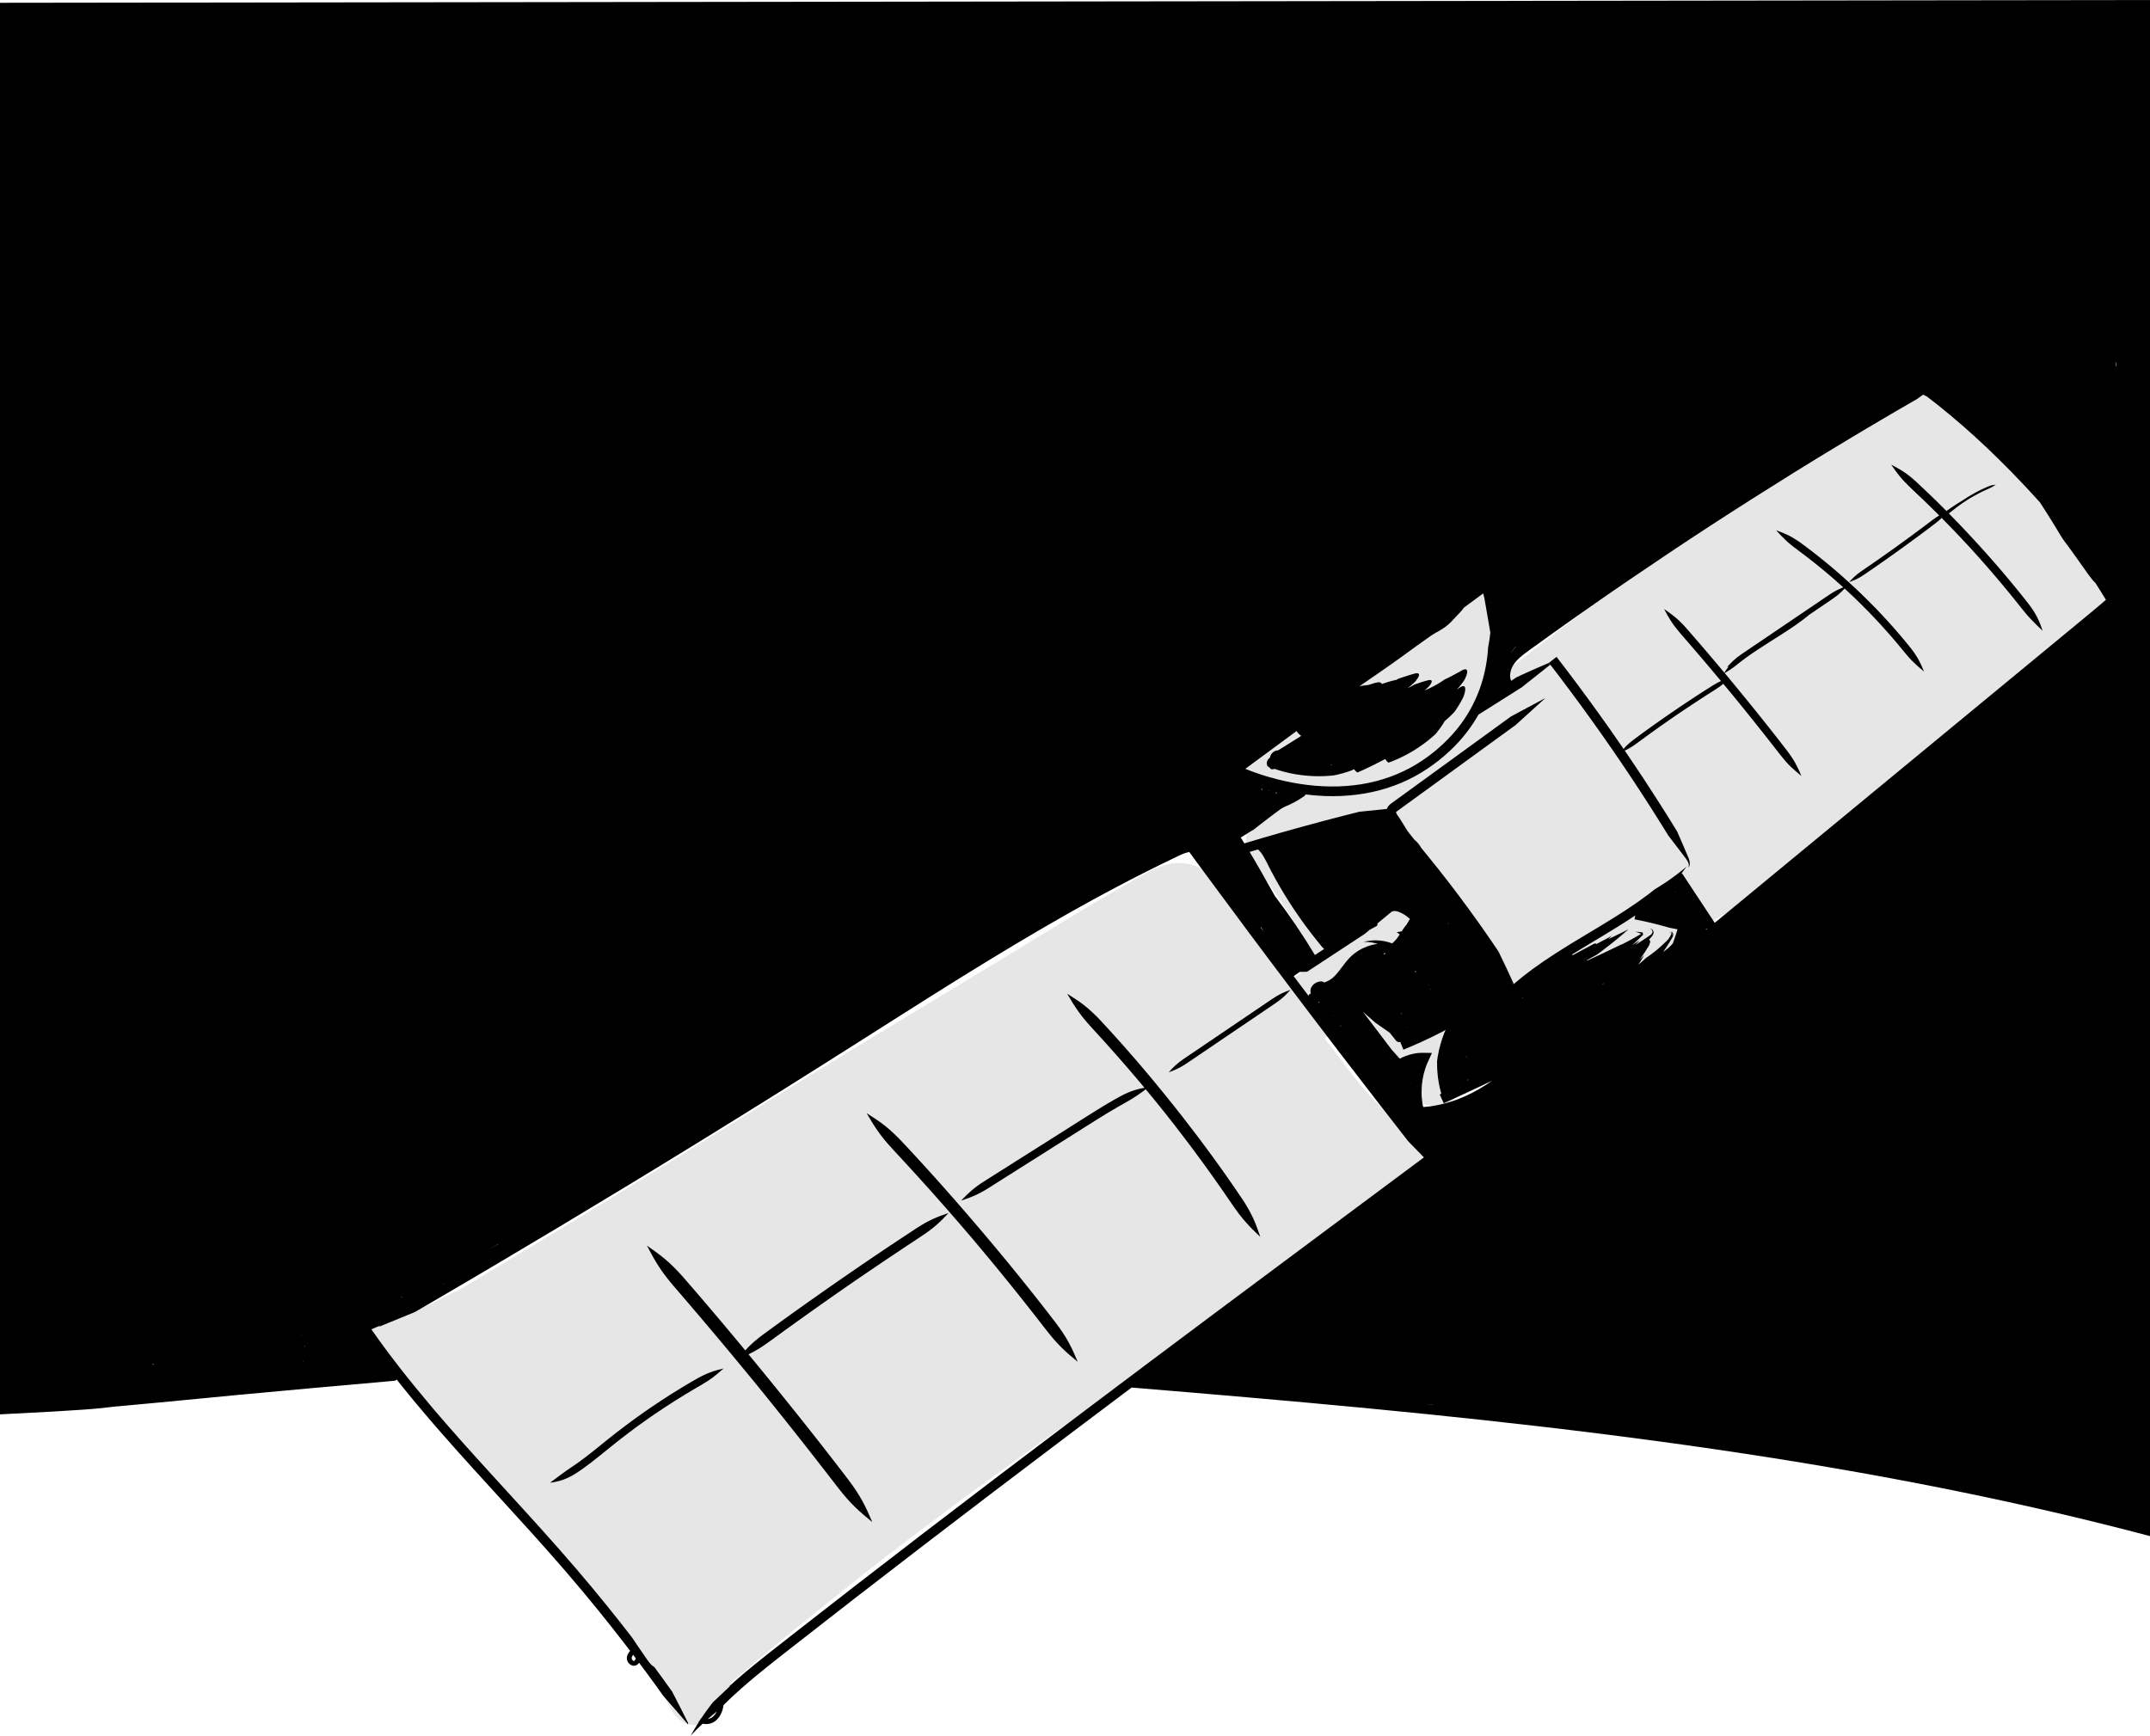 <?xml version="1.0" encoding="UTF-8" standalone="no"?>
<svg width="2773px" height="2239px" viewBox="0 0 2773 2239" version="1.1" xmlns="http://www.w3.org/2000/svg" xmlns:xlink="http://www.w3.org/1999/xlink" xmlns:sketch="http://www.bohemiancoding.com/sketch/ns">
    <!-- Generator: Sketch 3.3.3 (12072) - http://www.bohemiancoding.com/sketch -->
    <title>page03__panel02--satellite</title>
    <desc>Created with Sketch.</desc>
    <defs></defs>
    <g id="Page-1" stroke="none" stroke-width="1" fill="none" fill-rule="evenodd" sketch:type="MSPage">
        <g id="page03__panel02--satellite" sketch:type="MSArtboardGroup">
            <g id="Imported-Layers" sketch:type="MSLayerGroup">
                <path d="M2716.435,763.548 C2694.502,716.639 2666.478,673.257 2634.119,632.913 C2616.802,610.015 2596.863,588.76 2576.173,568.958 C2566.187,559.401 2555.875,550.185 2545.254,541.337 C2529.717,528.392 2513.781,513.839 2493.333,509.575 C2480.271,506.85 2466.725,507.093 2454.113,511.759 C2443.498,515.686 2433.752,520.976 2423.892,526.423 C2410.593,533.771 2397.398,541.308 2384.303,549.014 C2358.405,564.254 2332.9,580.155 2307.728,596.564 C2206.231,662.729 2110.373,736.985 2014.334,810.709 C1987.412,831.375 1960.562,852.157 1933.224,872.267 C1925.908,877.648 1918.593,883.134 1911.194,888.533 C1923.131,861.891 1932.454,834.083 1938.816,805.538 C1943.505,784.495 1934.166,763.416 1913.952,754.886 C1905.419,751.286 1895.052,749.79 1885.991,752.722 C1874.928,756.301 1866.896,762.814 1860.327,772.453 C1857.182,777.068 1853.932,781.604 1850.59,786.075 C1849.923,786.927 1849.256,787.781 1848.59,788.633 L1850.148,786.617 C1828.917,812.908 1804.305,836.128 1777.81,857.029 C1753.713,875.241 1728.346,891.698 1702.393,907.138 C1674.743,923.587 1646.079,938.106 1617.409,952.683 C1608.653,957.135 1600.102,968.488 1597.934,978.006 C1595.776,987.48 1596.273,996.599 1600.07,1005.595 C1607.695,1023.661 1630.143,1037.407 1650.064,1030.128 C1655.685,1028.074 1661.383,1026.338 1667.162,1024.924 C1654.387,1032.08 1641.613,1039.237 1628.838,1046.393 C1619.62,1051.556 1610.77,1062.564 1608.4,1072.968 C1605.901,1083.939 1605.939,1097.748 1612.883,1107.232 C1619.297,1115.99 1625.269,1125.287 1632.095,1133.764 C1638.708,1142.965 1645.159,1152.281 1651.402,1161.737 C1654.904,1167.04 1658.346,1172.384 1661.725,1177.765 C1665.665,1184.037 1669.204,1190.61 1673.611,1196.553 C1682.866,1211.106 1691.683,1225.925 1700.048,1241.002 C1698.798,1241.813 1697.549,1242.625 1696.299,1243.435 C1688.459,1248.517 1680.619,1253.599 1672.779,1258.68 C1671.693,1259.385 1670.609,1260.102 1669.526,1260.826 C1661.655,1249.616 1653.856,1238.35 1645.529,1227.46 C1630.044,1207.208 1614.158,1187.301 1597.512,1167.991 C1577.968,1142.005 1555.661,1112.825 1520.133,1113.327 C1500.637,1113.602 1484.141,1122.777 1467.771,1132.203 C1455.899,1139.038 1444.027,1145.874 1432.156,1152.709 C1385.799,1179.402 1340.442,1207.934 1294.711,1235.685 C1203.211,1291.209 1111.331,1346.158 1020.249,1402.365 C928.778,1458.811 837.702,1515.865 745.7,1571.442 C699.893,1599.112 654.085,1626.784 608.278,1654.455 C602.486,1657.954 596.473,1661.4 590.479,1664.971 C589.51,1665.361 588.536,1665.737 587.551,1666.071 C584.183,1667.215 581.455,1668.676 578.419,1670.363 C574.864,1672.339 571.149,1674.037 567.61,1676.026 C561.35,1679.543 554.908,1682.726 548.336,1685.613 C540.166,1688.801 531.592,1690.485 523.015,1692.278 C515.006,1693.953 507.138,1695.899 499.073,1697.218 C495.301,1697.315 491.773,1698.303 488.494,1700.204 C485.187,1702.161 482.555,1704.793 480.598,1708.1 C476.384,1715.3 477.092,1723.079 480.598,1730.316 C488.297,1746.21 499.686,1759.907 510.862,1773.446 C521.27,1786.054 531.744,1798.612 542.411,1811.002 C563.752,1835.79 585.391,1860.321 607.112,1884.776 C628.843,1909.241 650.723,1933.562 672.27,1958.19 C693.804,1982.801 715.211,2007.525 736.275,2032.54 C757.309,2057.522 778.001,2082.796 798.116,2108.525 C800.106,2111.071 802.086,2113.626 804.065,2116.181 C817.86,2134.1 831.364,2152.24 844.458,2170.678 C847.853,2175.458 851.225,2180.255 854.565,2185.074 C857.97,2189.986 860.547,2195.549 863.348,2200.822 C864.614,2203.207 865.767,2205.712 867.217,2207.981 C870.549,2213.198 874.608,2217.249 879.7,2220.701 C891.62,2228.783 908.493,2226.262 918.216,2215.948 C923.832,2209.99 927.48,2202.167 931.516,2195.125 C933.191,2192.202 934.874,2189.282 936.542,2186.354 C939.147,2181.782 940.777,2176.737 942.547,2171.8 C942.61,2171.337 942.672,2170.874 942.734,2170.411 C972.362,2146.171 1001.24,2120.927 1031.029,2096.908 C1067.685,2067.355 1104.285,2037.757 1141.508,2008.919 C1202.805,1961.738 1265.186,1915.81 1328.053,1870.754 C1360.031,1847.836 1392.022,1824.567 1425.078,1803.219 C1438.908,1794.287 1452.675,1785.261 1465.732,1775.448 C1489.755,1759.886 1513.492,1743.88 1536.936,1727.477 C1584.674,1694.078 1631.101,1658.731 1676.101,1621.728 C1687.895,1612.03 1699.584,1602.203 1711.166,1592.251 C1711.721,1591.774 1712.27,1591.29 1712.819,1590.805 C1717.274,1590.02 1721.4,1588.592 1725.286,1586.138 C1744.745,1573.846 1761.78,1558.133 1778.825,1542.788 C1787.221,1535.228 1795.681,1527.679 1804.542,1520.658 C1812.861,1514.432 1821.636,1508.787 1831.052,1504.359 C1838.024,1501.081 1842.173,1492.332 1842.173,1484.974 C1842.173,1477.266 1837.942,1469.318 1831.052,1465.588 C1821.341,1460.332 1812.086,1454.314 1803.257,1447.693 C1779.666,1429.033 1759.589,1406.421 1741.216,1382.701 C1739.794,1380.859 1738.374,1379.015 1736.949,1377.175 C1737.999,1378.534 1739.049,1379.893 1740.099,1381.252 C1735.107,1374.791 1730.212,1368.256 1725.38,1361.674 C1722.22,1357.369 1719.201,1352.877 1715.71,1348.838 C1714.809,1347.797 1713.891,1346.77 1712.974,1345.741 C1712.094,1344.555 1711.214,1343.369 1710.334,1342.183 C1709.643,1341.251 1708.952,1340.319 1708.262,1339.388 C1716.112,1334.312 1723.964,1329.235 1731.812,1324.155 C1756.255,1362.88 1790.003,1395.474 1828.38,1420.432 C1840.416,1428.26 1860.058,1428.77 1872.037,1420.432 C1892.811,1405.974 1913.584,1391.516 1934.357,1377.058 C1954.811,1362.822 1976.2,1349.287 1996.027,1334.103 C2027.773,1311.879 2059.518,1289.655 2091.264,1267.431 C2123.004,1245.212 2154.428,1222.429 2186.596,1200.835 C2193.843,1197.375 2200.66,1193.035 2207.592,1188.952 C2214.72,1184.753 2221.836,1180.536 2228.936,1176.29 C2243.503,1167.577 2257.44,1158.347 2271.203,1148.413 C2299.687,1127.851 2327.584,1106.432 2354.561,1083.925 C2399.727,1046.241 2442.549,1005.858 2486.725,967.038 C2510.467,946.175 2534.57,925.712 2559.495,906.272 C2568.943,899.07 2578.507,892.022 2588.228,885.192 C2599.94,876.964 2611.804,868.429 2624.345,861.528 C2649.511,847.681 2674.47,834.251 2700.884,822.848 C2709.774,819.01 2718.727,806.069 2720.805,796.945 C2721.321,793.105 2721.837,789.264 2722.353,785.424 C2722.329,777.6 2720.356,770.308 2716.435,763.548" id="Fill-1" fill="#E6E6E6" sketch:type="MSShapeGroup"></path>
                <path d="M1229.545,1545.747 C1226.725,1542.557 1223.834,1539.287 1220.91,1535.98 C1217.982,1532.675 1215.021,1529.334 1212.064,1525.997 C1209.082,1522.682 1206.105,1519.372 1203.17,1516.108 C1200.231,1512.848 1197.334,1509.634 1194.517,1506.509 C1191.676,1503.406 1188.916,1500.39 1186.275,1497.504 C1183.632,1494.62 1181.108,1491.864 1178.741,1489.28 C1176.371,1486.7 1174.126,1484.318 1172.096,1482.133 C1168.02,1477.775 1164.733,1474.26 1162.543,1471.918 C1160.523,1469.756 1158.565,1467.754 1156.656,1465.881 C1154.752,1464.004 1152.907,1462.246 1151.1,1460.585 C1147.486,1457.263 1144.022,1454.323 1140.536,1451.578 C1133.518,1446.131 1126.398,1441.466 1117.796,1436.059 C1122.871,1444.883 1127.245,1452.151 1132.37,1459.36 C1134.909,1462.986 1137.639,1466.595 1140.74,1470.373 C1142.29,1472.262 1143.934,1474.192 1145.693,1476.188 C1147.457,1478.18 1149.325,1480.247 1151.315,1482.42 C1153.481,1484.762 1156.734,1488.276 1160.766,1492.635 C1162.784,1494.814 1164.996,1497.203 1167.365,1499.763 C1169.717,1502.337 1172.226,1505.082 1174.852,1507.955 C1177.479,1510.829 1180.225,1513.831 1183.05,1516.92 C1185.854,1520.03 1188.737,1523.228 1191.662,1526.472 C1194.585,1529.718 1197.548,1533.011 1200.517,1536.308 C1203.463,1539.627 1206.412,1542.95 1209.328,1546.236 C1212.241,1549.525 1215.122,1552.776 1217.932,1555.948 C1220.719,1559.139 1223.437,1562.251 1226.048,1565.241 C1231.256,1571.232 1236.076,1576.701 1240.086,1581.419 C1248.146,1590.819 1253.347,1596.884 1253.347,1596.884 C1253.347,1596.884 1258.486,1603.001 1266.452,1612.481 C1270.456,1617.204 1275.069,1622.848 1280.135,1628.96 C1282.661,1632.022 1285.29,1635.209 1287.986,1638.478 C1290.659,1641.766 1293.399,1645.136 1296.171,1648.545 C1298.939,1651.956 1301.739,1655.406 1304.535,1658.851 C1307.307,1662.316 1310.074,1665.776 1312.802,1669.187 C1315.529,1672.6 1318.215,1675.964 1320.828,1679.235 C1323.418,1682.525 1325.934,1685.722 1328.342,1688.781 C1330.751,1691.839 1333.052,1694.76 1335.21,1697.499 C1337.35,1700.253 1339.348,1702.823 1341.17,1705.167 C1344.816,1709.855 1347.756,1713.635 1349.714,1716.153 C1351.535,1718.469 1353.271,1720.649 1354.95,1722.713 C1356.634,1724.773 1358.272,1726.709 1359.884,1728.546 C1363.108,1732.22 1366.226,1735.499 1369.391,1738.594 C1375.673,1744.822 1382.133,1750.318 1390.015,1756.759 C1386.079,1747.395 1382.634,1739.612 1378.399,1731.803 C1376.256,1727.917 1373.919,1724.022 1371.227,1719.916 C1369.881,1717.863 1368.447,1715.758 1366.904,1713.573 C1365.367,1711.386 1363.709,1709.128 1361.903,1706.783 C1359.948,1704.241 1357.014,1700.428 1353.376,1695.699 C1351.55,1693.34 1349.565,1690.738 1347.404,1687.98 C1345.238,1685.225 1342.929,1682.287 1340.512,1679.211 C1338.094,1676.136 1335.567,1672.923 1332.966,1669.616 C1330.341,1666.328 1327.64,1662.948 1324.901,1659.519 C1322.158,1656.092 1319.375,1652.617 1316.588,1649.137 C1313.776,1645.677 1310.96,1642.212 1308.176,1638.787 C1305.387,1635.364 1302.63,1631.98 1299.94,1628.679 C1297.227,1625.398 1294.581,1622.198 1292.039,1619.125 C1286.941,1612.99 1282.297,1607.325 1278.266,1602.586 C1270.244,1593.074 1265.069,1586.937 1265.069,1586.937 C1265.069,1586.937 1259.854,1580.834 1251.772,1571.373 C1247.75,1566.626 1242.915,1561.123 1237.689,1555.096 C1235.07,1552.088 1232.343,1548.958 1229.545,1545.747" id="Fill-2" fill="#000000" sketch:type="MSShapeGroup"></path>
                <path d="M2615.963,778.49 C2614.602,776.731 2612.546,774.102 2609.977,770.876 C2607.388,767.663 2604.299,763.83 2600.905,759.618 C2597.47,755.439 2593.725,750.886 2589.838,746.224 C2587.88,743.906 2585.894,741.554 2583.905,739.2 C2582.91,738.023 2581.915,736.845 2580.921,735.67 C2579.916,734.506 2578.912,733.344 2577.914,732.19 C2575.919,729.88 2573.945,727.597 2572.021,725.37 C2570.095,723.143 2568.177,721.007 2566.356,718.936 C2564.53,716.87 2562.779,714.888 2561.128,713.02 C2559.456,711.171 2557.887,709.433 2556.446,707.837 C2553.554,704.653 2551.204,702.007 2549.522,700.209 C2547.85,698.401 2546.908,697.381 2546.908,697.381 C2546.908,697.381 2545.968,696.361 2544.3,694.549 C2542.633,692.736 2540.243,690.127 2537.283,687.006 C2534.324,683.885 2530.891,680.161 2527.046,676.207 C2523.222,672.232 2519.097,667.923 2514.795,663.592 C2514.376,663.167 2513.954,662.739 2513.534,662.314 C2514.707,661.541 2515.895,660.632 2517.313,659.474 C2518.233,658.755 2520.013,657.239 2522.286,655.521 C2522.849,655.086 2523.438,654.631 2524.044,654.164 C2524.654,653.7 2525.294,653.241 2525.937,652.766 C2526.58,652.293 2527.233,651.813 2527.888,651.332 C2528.545,650.856 2529.217,650.4 2529.875,649.937 C2530.533,649.477 2531.185,649.022 2531.82,648.579 C2532.458,648.138 2533.094,647.73 2533.698,647.325 C2534.911,646.528 2536.01,645.773 2536.977,645.182 C2538.895,643.976 2540.132,643.198 2540.132,643.198 C2540.132,643.198 2541.388,642.453 2543.337,641.298 C2544.083,640.842 2544.955,640.359 2545.894,639.833 C2547.229,639.129 2548.312,638.58 2548.914,638.259 C2549.974,637.709 2550.848,637.214 2551.635,636.71 C2552.074,636.477 2552.514,636.243 2552.958,636.018 C2553.684,635.655 2554.409,635.293 2555.124,634.936 C2555.84,634.582 2556.54,634.222 2557.232,633.891 C2557.924,633.566 2558.598,633.249 2559.243,632.946 C2561.808,631.709 2563.97,630.817 2565.029,630.327 C2567.003,629.463 2568.527,628.728 2569.919,627.89 C2571.326,627.091 2572.618,626.228 2574.155,625.156 C2572.306,625.382 2570.751,625.6 2569.152,625.964 C2567.569,626.367 2565.924,626.876 2563.912,627.732 C2562.833,628.218 2560.638,629.117 2558.034,630.37 C2557.38,630.677 2556.697,630.998 2555.993,631.328 C2555.292,631.663 2554.582,632.029 2553.856,632.389 C2553.131,632.751 2552.396,633.119 2551.659,633.487 C2550.925,633.86 2550.201,634.256 2549.48,634.636 C2548.761,635.018 2548.049,635.396 2547.354,635.765 C2546.662,636.138 2545.999,636.522 2545.356,636.881 C2544.075,637.608 2542.886,638.253 2541.906,638.853 C2539.932,640.029 2538.658,640.787 2538.658,640.787 C2538.658,640.787 2537.402,641.575 2535.455,642.794 C2534.474,643.391 2533.357,644.155 2532.125,644.963 C2531.662,645.272 2531.178,645.589 2530.691,645.915 C2529.735,646.488 2529.152,646.839 2529.152,646.839 C2529.152,646.839 2528.197,647.425 2526.716,648.335 C2525.241,649.252 2523.244,650.5 2521.181,651.851 C2520.143,652.518 2519.093,653.217 2518.076,653.9 C2517.052,654.576 2516.07,655.249 2515.171,655.87 C2513.363,657.098 2511.912,658.151 2511.179,658.665 C2510.925,658.847 2510.688,659.023 2510.459,659.197 C2509.746,658.475 2509.032,657.751 2508.318,657.027 C2506.131,654.855 2503.947,652.686 2501.794,650.548 C2500.717,649.478 2499.649,648.417 2498.591,647.367 C2497.523,646.327 2496.466,645.297 2495.424,644.283 C2493.337,642.257 2491.309,640.288 2489.369,638.404 C2481.565,630.91 2475.104,624.824 2471.827,621.839 C2459.798,610.736 2451.599,605.922 2439.173,599.413 C2447.115,611.008 2452.766,618.466 2464.592,629.604 C2467.815,632.598 2474.21,638.654 2481.947,646.095 C2483.872,647.966 2485.883,649.921 2487.953,651.932 C2488.986,652.938 2490.035,653.959 2491.095,654.991 C2492.145,656.034 2493.206,657.087 2494.274,658.147 C2496.412,660.268 2498.58,662.42 2500.75,664.574 C2500.88,664.705 2501.009,664.836 2501.138,664.967 C2498.592,666.436 2495.991,668.175 2492.902,670.497 C2491.014,671.918 2487.233,674.762 2482.624,678.231 C2480.314,679.957 2477.797,681.838 2475.205,683.775 C2472.605,685.702 2469.931,687.684 2467.317,689.622 C2462.084,693.492 2457.061,697.15 2453.352,699.847 C2449.638,702.538 2447.243,704.274 2447.243,704.274 C2447.243,704.274 2444.836,705.996 2441.105,708.664 C2437.37,711.325 2432.307,714.927 2426.976,718.662 C2424.309,720.526 2421.581,722.433 2418.93,724.287 C2416.271,726.131 2413.687,727.921 2411.317,729.564 C2406.566,732.835 2402.668,735.517 2400.721,736.857 C2397.128,739.333 2394.436,741.455 2392.02,743.671 C2389.597,745.875 2387.443,748.161 2384.916,750.95 C2388.452,749.671 2391.39,748.545 2394.353,747.131 C2397.308,745.705 2400.297,744.003 2403.925,741.556 C2405.884,740.224 2409.815,737.57 2414.57,734.278 C2416.947,732.632 2419.537,730.836 2422.204,728.989 C2424.861,727.129 2427.595,725.215 2430.268,723.343 C2435.609,719.595 2440.68,715.976 2444.421,713.301 C2448.156,710.62 2450.566,708.89 2450.566,708.89 C2450.566,708.89 2452.972,707.153 2456.7,704.462 C2460.423,701.764 2465.463,698.103 2470.713,694.227 C2473.336,692.286 2476.018,690.301 2478.626,688.371 C2481.224,686.429 2483.748,684.542 2486.063,682.811 C2490.693,679.346 2494.459,676.46 2496.343,675.024 C2499.612,672.515 2502.072,670.334 2504.261,668.126 C2505.238,669.115 2506.213,670.101 2507.183,671.083 C2511.455,675.377 2515.554,679.648 2519.354,683.587 C2523.174,687.506 2526.585,691.195 2529.527,694.288 C2532.47,697.38 2534.846,699.964 2536.503,701.761 C2538.162,703.555 2539.096,704.567 2539.096,704.567 C2539.096,704.567 2540.029,705.58 2541.685,707.377 C2543.352,709.164 2545.679,711.794 2548.543,714.959 C2549.97,716.544 2551.525,718.271 2553.18,720.109 C2554.816,721.965 2556.551,723.934 2558.36,725.987 C2560.165,728.044 2562.065,730.165 2563.973,732.377 C2565.881,734.59 2567.837,736.857 2569.814,739.151 C2570.803,740.297 2571.798,741.45 2572.795,742.607 C2573.78,743.773 2574.767,744.943 2575.753,746.111 C2577.726,748.449 2579.695,750.782 2581.638,753.084 C2585.492,757.71 2589.209,762.228 2592.62,766.372 C2595.995,770.546 2599.067,774.344 2601.641,777.527 C2604.183,780.726 2606.233,783.305 2607.599,785.023 C2612.617,791.375 2616.766,796.137 2620.977,800.489 C2625.175,804.852 2629.435,808.788 2634.477,813.673 C2632.314,806.996 2630.138,801.471 2627.317,795.967 C2624.483,790.471 2620.99,784.987 2615.963,778.49" id="Fill-3" fill="#000000" sketch:type="MSShapeGroup"></path>
                <path d="M1587.811,1332.959 C1587.811,1332.959 1635.634,1300.629 1645.144,1294.116 C1653.923,1288.102 1658.249,1283.725 1664.369,1276.907 C1655.767,1280.063 1650.098,1282.458 1641.258,1288.383 C1631.684,1294.8 1583.926,1327.226 1583.926,1327.226 C1583.926,1327.226 1536.104,1359.556 1526.594,1366.068 C1517.813,1372.082 1513.488,1376.459 1507.368,1383.276 C1515.969,1380.121 1521.638,1377.726 1530.48,1371.802 C1540.054,1365.385 1587.811,1332.959 1587.811,1332.959" id="Fill-4" fill="#000000" sketch:type="MSShapeGroup"></path>
                <path d="M1444.8,1414.347 C1440.963,1416.404 1433.361,1420.663 1424.311,1426.131 C1415.243,1431.577 1404.735,1438.226 1394.725,1444.565 C1374.699,1457.25 1356.491,1468.783 1356.491,1468.783 C1356.491,1468.783 1283.581,1514.793 1269.078,1524.066 C1255.687,1532.63 1249.023,1538.959 1239.567,1548.848 C1252.556,1544.543 1261.131,1541.235 1274.608,1532.807 C1289.203,1523.68 1362.021,1477.524 1362.021,1477.524 C1362.021,1477.524 1380.245,1466.017 1400.289,1453.36 C1410.312,1447.026 1420.751,1440.428 1429.689,1435.052 C1438.615,1429.649 1446.041,1425.466 1449.768,1423.419 C1456.641,1419.619 1461.889,1416.422 1466.767,1413.107 C1470.447,1410.634 1473.906,1408.078 1477.743,1405.24 C1477.946,1405.485 1478.152,1405.735 1478.354,1405.977 C1483.161,1411.809 1487.633,1417.115 1491.3,1421.729 C1498.699,1430.905 1503.472,1436.825 1503.472,1436.825 C1503.472,1436.825 1508.157,1442.816 1515.419,1452.1 C1519.082,1456.717 1523.238,1462.275 1527.829,1468.277 C1530.111,1471.288 1532.517,1474.399 1534.929,1477.632 C1537.33,1480.873 1539.793,1484.194 1542.283,1487.554 C1544.766,1490.919 1547.31,1494.298 1549.792,1497.715 C1552.264,1501.139 1554.732,1504.559 1557.165,1507.931 C1559.591,1511.307 1562.012,1514.615 1564.315,1517.867 C1566.606,1521.128 1568.832,1524.297 1570.963,1527.329 C1573.094,1530.36 1575.13,1533.255 1577.039,1535.971 C1578.945,1538.689 1580.673,1541.262 1582.276,1543.589 C1585.476,1548.248 1588.057,1552.006 1589.776,1554.509 C1590.58,1555.658 1591.362,1556.776 1592.125,1557.865 C1592.882,1558.959 1593.628,1560.019 1594.365,1561.049 C1595.84,1563.109 1597.278,1565.047 1598.697,1566.89 C1601.536,1570.577 1604.299,1573.883 1607.12,1577.018 C1612.682,1583.34 1618.458,1588.988 1625.534,1595.634 C1622.408,1586.476 1619.642,1578.84 1616.117,1571.129 C1614.315,1567.299 1612.326,1563.447 1610.014,1559.372 C1608.857,1557.334 1607.619,1555.24 1606.283,1553.065 C1605.614,1551.977 1604.922,1550.87 1604.202,1549.739 C1603.471,1548.615 1602.707,1547.472 1601.917,1546.301 C1600.198,1543.769 1597.618,1539.969 1594.418,1535.256 C1592.809,1532.907 1591.073,1530.31 1589.157,1527.568 C1587.237,1524.829 1585.189,1521.909 1583.044,1518.851 C1580.899,1515.795 1578.656,1512.601 1576.349,1509.313 C1574.029,1506.036 1571.59,1502.703 1569.143,1499.301 C1566.69,1495.905 1564.201,1492.459 1561.709,1489.009 C1559.204,1485.568 1556.639,1482.164 1554.133,1478.776 C1551.621,1475.393 1549.135,1472.049 1546.712,1468.786 C1544.278,1465.53 1541.849,1462.398 1539.545,1459.367 C1534.912,1453.324 1530.715,1447.731 1527.016,1443.084 C1519.682,1433.741 1514.95,1427.713 1514.95,1427.713 C1514.95,1427.713 1510.151,1421.738 1502.712,1412.479 C1499.023,1407.824 1494.526,1402.469 1489.69,1396.587 C1487.259,1393.656 1484.758,1390.581 1482.138,1387.473 C1479.509,1384.373 1476.815,1381.196 1474.089,1377.981 C1471.356,1374.773 1468.622,1371.503 1465.837,1368.285 C1463.041,1365.076 1460.249,1361.871 1457.496,1358.712 C1454.737,1355.559 1452.043,1352.428 1449.377,1349.425 C1446.697,1346.433 1444.094,1343.526 1441.602,1340.744 C1439.11,1337.962 1436.729,1335.306 1434.497,1332.815 C1432.26,1330.328 1430.124,1328.049 1428.199,1325.948 C1424.334,1321.765 1421.217,1318.39 1419.141,1316.143 C1418.179,1315.108 1417.239,1314.105 1416.31,1313.139 C1415.371,1312.182 1414.449,1311.256 1413.541,1310.359 C1411.726,1308.565 1409.967,1306.885 1408.244,1305.297 C1404.799,1302.121 1401.497,1299.312 1398.175,1296.689 C1391.462,1291.508 1384.65,1287.084 1376.437,1281.963 C1381.308,1290.361 1385.5,1297.266 1390.398,1304.116 C1392.813,1307.573 1395.407,1311.013 1398.355,1314.613 C1399.829,1316.413 1401.391,1318.253 1403.063,1320.155 C1403.899,1321.106 1404.762,1322.073 1405.656,1323.058 C1406.545,1324.048 1407.456,1325.063 1408.393,1326.106 C1410.442,1328.348 1413.518,1331.712 1417.331,1335.884 C1419.234,1337.974 1421.349,1340.24 1423.565,1342.711 C1425.778,1345.186 1428.137,1347.825 1430.606,1350.588 C1433.077,1353.35 1435.66,1356.236 1438.317,1359.206 C1440.963,1362.186 1443.636,1365.293 1446.375,1368.421 C1449.108,1371.555 1451.88,1374.733 1454.656,1377.916 C1457.421,1381.108 1460.137,1384.351 1462.852,1387.532 C1465.56,1390.719 1468.238,1393.869 1470.85,1396.943 C1472.65,1399.073 1474.39,1401.185 1476.093,1403.247 C1471.654,1404.048 1467.591,1404.999 1463.483,1406.265 C1457.729,1408.071 1451.875,1410.528 1444.8,1414.347" id="Fill-5" fill="#000000" sketch:type="MSShapeGroup"></path>
                <path d="M1095.674,1642.465 C1087.64,1648.017 1082.457,1651.599 1082.457,1651.599 C1082.457,1651.599 1077.284,1655.195 1069.266,1660.768 C1065.251,1663.546 1060.555,1666.863 1055.428,1670.456 C1050.298,1674.044 1044.771,1677.957 1039.121,1681.969 C1033.461,1685.966 1027.696,1690.088 1022.098,1694.103 C1016.49,1698.105 1011.065,1702.024 1006.093,1705.627 C996.13,1712.808 988.026,1718.792 983.968,1721.769 C976.496,1727.294 970.968,1732.068 966.016,1736.969 C964.36,1738.622 962.774,1740.297 961.203,1742.02 C961.051,1741.836 960.902,1741.656 960.75,1741.471 C957.972,1738.116 955.08,1734.623 952.114,1731.04 C949.133,1727.471 946.076,1723.812 942.984,1720.111 C939.89,1716.413 936.761,1712.673 933.636,1708.938 C930.494,1705.218 927.356,1701.502 924.263,1697.84 C921.167,1694.18 918.115,1690.572 915.147,1687.063 C912.163,1683.569 909.263,1680.173 906.488,1676.924 C903.712,1673.676 901.06,1670.573 898.573,1667.664 C896.072,1664.766 893.738,1662.06 891.609,1659.594 C887.339,1654.67 883.895,1650.698 881.602,1648.053 C873.091,1638.317 865.836,1631.196 858.474,1624.884 C851.074,1618.606 843.527,1613.172 834.389,1606.851 C839.505,1616.728 843.935,1624.883 849.195,1633.007 C854.415,1641.165 860.505,1649.258 868.891,1659.051 C871.164,1661.7 874.577,1665.678 878.807,1670.61 C880.925,1673.074 883.247,1675.777 885.734,1678.671 C888.21,1681.575 890.85,1684.672 893.614,1687.913 C896.379,1691.154 899.269,1694.54 902.243,1698.026 C905.202,1701.523 908.245,1705.121 911.332,1708.77 C914.418,1712.42 917.548,1716.123 920.682,1719.831 C923.801,1723.552 926.924,1727.279 930.012,1730.964 C933.098,1734.65 936.149,1738.294 939.126,1741.851 C942.087,1745.419 944.974,1748.898 947.748,1752.24 C953.286,1758.933 958.398,1765.057 962.681,1770.307 C971.277,1780.781 976.824,1787.539 976.824,1787.539 C976.824,1787.539 982.323,1794.335 990.848,1804.868 C995.124,1810.122 1000.091,1816.365 1005.528,1823.14 C1008.242,1826.531 1011.067,1830.061 1013.964,1833.681 C1016.846,1837.314 1019.8,1841.038 1022.788,1844.804 C1025.773,1848.572 1028.793,1852.383 1031.808,1856.188 C1034.807,1860.006 1037.802,1863.819 1040.755,1867.578 C1043.706,1871.338 1046.615,1875.044 1049.443,1878.648 C1052.256,1882.265 1054.991,1885.778 1057.606,1889.14 C1060.224,1892.501 1062.723,1895.712 1065.068,1898.723 C1067.401,1901.743 1069.579,1904.563 1071.566,1907.133 C1075.542,1912.272 1078.749,1916.417 1080.885,1919.178 C1088.785,1929.37 1095.483,1936.968 1102.42,1943.727 C1109.316,1950.518 1116.409,1956.502 1125.05,1963.507 C1120.705,1953.282 1116.905,1944.795 1112.251,1936.281 C1107.555,1927.797 1102.045,1919.254 1094.225,1908.952 C1092.097,1906.172 1088.902,1901.998 1084.941,1896.823 C1082.955,1894.24 1080.776,1891.407 1078.443,1888.373 C1076.095,1885.35 1073.592,1882.127 1070.97,1878.752 C1068.348,1875.379 1065.608,1871.853 1062.788,1868.225 C1059.951,1864.611 1057.033,1860.894 1054.073,1857.123 C1051.11,1853.354 1048.104,1849.531 1045.094,1845.703 C1042.067,1841.889 1039.035,1838.069 1036.037,1834.292 C1033.037,1830.517 1030.07,1826.786 1027.176,1823.145 C1024.266,1819.517 1021.428,1815.98 1018.702,1812.582 C1013.24,1805.795 1008.249,1799.541 1003.951,1794.278 C995.382,1783.729 989.854,1776.922 989.854,1776.922 C989.854,1776.922 984.304,1770.135 975.7,1759.614 C972.64,1755.85 969.15,1751.632 965.389,1747.086 C967.38,1746.127 969.332,1745.141 971.287,1744.093 C977.438,1740.833 983.596,1736.949 991.104,1731.514 C995.168,1728.569 1003.303,1722.672 1013.221,1715.483 C1018.183,1711.892 1023.595,1707.985 1029.187,1703.992 C1034.77,1699.985 1040.517,1695.871 1046.158,1691.878 C1051.79,1687.872 1057.298,1683.962 1062.41,1680.377 C1067.521,1676.788 1072.213,1673.493 1076.198,1670.694 C1084.186,1665.121 1089.34,1661.525 1089.34,1661.525 C1089.34,1661.525 1094.515,1657.961 1102.537,1652.438 C1106.557,1649.688 1111.29,1646.451 1116.443,1642.925 C1121.595,1639.396 1127.189,1635.61 1132.917,1631.742 C1138.636,1627.861 1144.505,1623.923 1150.216,1620.102 C1155.918,1616.266 1161.476,1612.571 1166.58,1609.185 C1176.793,1602.421 1185.17,1596.872 1189.354,1594.101 C1197.078,1588.978 1202.875,1584.575 1208.086,1579.959 C1213.316,1575.371 1217.976,1570.6 1223.448,1564.772 C1215.89,1567.354 1209.609,1569.634 1203.264,1572.524 C1196.936,1575.443 1190.525,1578.943 1182.73,1584.001 C1178.52,1586.755 1170.072,1592.244 1159.85,1599.053 C1154.731,1602.444 1149.158,1606.149 1143.442,1609.995 C1137.718,1613.829 1131.835,1617.78 1126.105,1621.677 C1120.365,1625.56 1114.762,1629.362 1109.601,1632.907 C1104.437,1636.447 1099.684,1639.679 1095.674,1642.465" id="Fill-6" fill="#000000" sketch:type="MSShapeGroup"></path>
                <path d="M826.9,1824.415 C823.659,1826.736 820.994,1828.646 819.139,1829.975 C817.299,1831.326 816.262,1832.086 816.262,1832.086 C816.262,1832.086 815.223,1832.845 813.381,1834.191 C811.528,1835.525 808.91,1837.499 805.721,1839.891 C802.518,1842.263 798.814,1845.146 794.761,1848.259 C792.735,1849.817 790.662,1851.484 788.516,1853.169 C787.446,1854.014 786.362,1854.87 785.268,1855.734 C784.183,1856.606 783.089,1857.485 781.988,1858.37 C773.194,1865.455 764.149,1872.895 756.318,1878.893 C748.504,1884.916 741.902,1889.481 738.577,1891.708 C732.433,1895.813 727.689,1899.069 723.254,1902.405 C721.01,1904.016 718.878,1905.727 716.602,1907.402 C714.364,1909.166 711.968,1910.853 709.349,1912.805 C712.539,1912.313 715.542,1911.879 718.356,1911.172 C721.214,1910.554 723.893,1909.707 726.635,1908.767 C732.053,1906.779 737.554,1904.107 744,1899.893 C747.486,1897.61 754.356,1892.881 762.342,1886.735 C770.347,1880.611 779.468,1873.1 788.189,1866.061 C789.28,1865.183 790.365,1864.309 791.44,1863.444 C792.521,1862.589 793.592,1861.741 794.65,1860.904 C796.77,1859.235 798.817,1857.584 800.818,1856.042 C804.823,1852.957 808.48,1850.101 811.645,1847.75 C814.794,1845.38 817.38,1843.423 819.209,1842.101 C821.029,1840.766 822.054,1840.014 822.054,1840.014 C822.054,1840.014 823.081,1839.264 824.903,1837.932 C826.74,1836.62 829.379,1834.737 832.587,1832.447 C834.186,1831.294 835.954,1830.078 837.831,1828.775 C839.71,1827.474 841.703,1826.095 843.78,1824.656 C847.969,1821.828 852.483,1818.744 857.171,1815.691 C866.517,1809.541 876.406,1803.292 884.9,1798.176 C893.372,1793.026 900.416,1788.96 903.934,1786.928 C907.168,1785.027 910.04,1783.312 912.643,1781.604 C913.945,1780.753 915.182,1779.904 916.376,1779.062 C917.577,1778.231 918.732,1777.397 919.859,1776.551 C924.356,1773.142 928.462,1769.635 933.318,1765.309 C927.017,1766.851 921.743,1768.242 916.418,1770.222 C915.084,1770.711 913.742,1771.23 912.377,1771.79 C911.018,1772.363 909.638,1772.983 908.215,1773.651 C905.372,1774.993 902.348,1776.517 899.058,1778.405 C895.481,1780.425 888.346,1784.519 879.775,1789.721 C871.182,1794.887 861.184,1801.211 851.738,1807.439 C847,1810.531 842.438,1813.655 838.206,1816.521 C836.107,1817.978 834.094,1819.376 832.196,1820.694 C830.301,1822.015 828.515,1823.247 826.9,1824.415" id="Fill-7" fill="#000000" sketch:type="MSShapeGroup"></path>
                <path d="M0,3.601 L0,1824.549 C111.112,1819.042 128.156,1817.009 144.903,1814.868 C145.156,1814.836 145.357,1814.803 145.609,1814.771 C165.734,1812.873 185.835,1811.004 205.967,1809.195 C238.285,1806.293 270.536,1802.782 302.855,1799.866 C335.168,1796.951 367.456,1793.843 399.77,1790.935 C436.082,1787.667 472.402,1784.587 508.706,1781.213 C509.969,1781.096 511.019,1780.501 511.727,1779.666 C512.274,1780.361 512.815,1781.049 513.365,1781.747 C514.988,1783.806 516.62,1785.879 518.261,1787.963 C519.936,1790.019 521.622,1792.086 523.315,1794.165 C526.709,1798.319 530.138,1802.517 533.601,1806.755 C535.318,1808.887 537.11,1810.969 538.884,1813.085 C540.664,1815.196 542.45,1817.315 544.245,1819.445 C558.562,1836.513 573.759,1853.775 589.28,1871.225 C604.843,1888.634 620.795,1906.17 636.774,1923.653 C668.729,1958.621 700.673,1993.505 729.565,2027.057 C758.458,2060.607 784.403,2092.791 805.988,2120.872 C808.274,2123.845 810.51,2126.766 812.701,2129.639 C811.693,2130.79 810.745,2132.05 809.97,2133.533 C809.514,2134.394 809.12,2135.337 808.857,2136.37 C808.591,2137.395 808.434,2138.51 808.515,2139.651 C808.591,2140.788 808.835,2141.917 809.298,2142.958 C809.751,2143.988 810.346,2144.894 811.055,2145.701 C811.767,2146.506 812.589,2147.221 813.581,2147.783 C814.565,2148.344 815.723,2148.764 816.998,2148.866 C818.263,2148.971 819.637,2148.726 820.745,2148.158 C821.035,2148.031 821.273,2147.861 821.534,2147.706 L821.912,2147.462 L822.253,2147.197 C822.694,2146.837 823.094,2146.446 823.425,2146.051 C823.744,2145.669 824.018,2145.293 824.262,2144.925 C828.052,2149.982 831.659,2154.843 835.06,2159.484 C839.35,2165.26 843.269,2170.736 846.939,2175.765 C849.157,2178.858 851.194,2181.699 853.034,2184.265 C854.843,2186.794 855.877,2188.239 855.877,2188.239 C866.377,2200.078 876.766,2212.045 887.051,2224.123 C887.262,2223.768 887.474,2223.413 887.687,2223.059 C880.924,2209.446 874.029,2195.874 866.987,2182.351 C866.987,2182.351 865.934,2180.876 864.09,2178.296 C863.629,2177.65 863.119,2176.936 862.563,2176.158 C860.85,2173.769 859.066,2171.282 857.217,2168.702 C855.202,2165.928 853.115,2163.054 850.959,2160.085 C848.702,2156.999 846.363,2153.809 843.947,2150.529 C838.854,2147.702 835.522,2142.031 832.091,2137.203 C826.292,2129.043 820.797,2120.667 815.184,2112.376 C794.579,2085.654 770.494,2055.679 743.877,2024.579 C714.538,1990.226 682.067,1954.71 649.664,1919.249 C641.579,1910.376 633.454,1901.529 625.437,1892.669 C621.423,1888.243 617.416,1883.825 613.421,1879.421 C609.452,1874.998 605.494,1870.588 601.552,1866.195 C599.583,1863.998 597.617,1861.805 595.656,1859.617 C593.712,1857.416 591.772,1855.22 589.837,1853.029 C585.969,1848.646 582.121,1844.285 578.296,1839.95 C574.516,1835.58 570.759,1831.236 567.029,1826.923 C565.165,1824.766 563.308,1822.617 561.458,1820.476 C559.635,1818.313 557.819,1816.159 556.012,1814.014 C527.011,1779.752 501.245,1746.746 480.758,1717.368 C480.16,1716.517 479.568,1715.67 478.979,1714.826 C483.009,1713.005 487.08,1711.286 491.181,1709.638 L488.39,1711.687 L515.407,1700.622 C515.552,1700.571 515.697,1700.519 515.841,1700.468 C516.037,1700.399 516.216,1700.316 516.382,1700.222 L535.098,1692.557 C535.098,1692.557 536.66,1691.647 539.395,1690.054 C547.716,1685.2 557.82,1679.305 569.411,1672.544 C579.697,1666.511 590.642,1660.09 602.181,1653.323 C613.704,1646.527 625.819,1639.381 638.461,1631.925 C688.999,1602.052 747.779,1566.894 810.497,1528.793 C873.229,1490.716 939.855,1449.624 1006.205,1408.094 C1039.368,1387.311 1072.48,1366.438 1104.989,1345.773 C1137.503,1325.12 1169.459,1304.759 1200.483,1285.237 C1213.223,1277.202 1225.81,1269.323 1238.215,1261.619 C1238.231,1261.609 1238.25,1261.6 1238.266,1261.59 C1239.431,1260.892 1240.583,1260.17 1241.731,1259.436 C1288.396,1230.502 1332.39,1204.142 1371.87,1181.743 C1375.049,1179.929 1378.195,1178.133 1381.307,1176.358 C1384.437,1174.617 1387.534,1172.896 1390.594,1171.195 C1396.716,1167.792 1402.697,1164.467 1408.527,1161.226 C1414.394,1158.058 1420.112,1154.971 1425.67,1151.97 C1431.233,1148.977 1436.612,1146.024 1441.897,1143.305 C1447.165,1140.554 1452.265,1137.892 1457.187,1135.321 C1459.648,1134.036 1462.065,1132.774 1464.437,1131.535 C1466.825,1130.333 1469.169,1129.153 1471.465,1127.997 C1476.058,1125.684 1480.464,1123.466 1484.674,1121.347 C1488.887,1119.231 1492.888,1117.182 1496.741,1115.354 C1504.421,1111.641 1511.277,1108.326 1517.243,1105.441 C1518.728,1104.727 1520.157,1104.039 1521.53,1103.378 C1522.865,1102.745 1524.115,1102.202 1525.308,1101.699 C1527.686,1100.714 1529.797,1100.02 1531.614,1099.595 C1532.472,1099.393 1533.257,1099.255 1533.977,1099.164 C1535.641,1101.435 1537.377,1103.807 1539.186,1106.276 C1545.167,1114.411 1551.915,1123.589 1559.276,1133.602 C1588.761,1173.623 1628.308,1226.811 1668.29,1279.674 C1708.222,1332.573 1748.611,1385.127 1779.052,1424.425 C1793.217,1442.635 1805.021,1457.81 1813.284,1468.433 C1815.204,1470.891 1816.301,1472.296 1816.301,1472.296 L1836.523,1493.063 C1809.526,1513.158 1774.319,1539.363 1733.34,1569.865 C1636.366,1642.076 1507.026,1738.32 1378.322,1835.438 C1313.968,1883.994 1249.782,1932.777 1189.809,1978.782 C1129.83,2024.776 1074.094,2068.028 1026.467,2105.291 C1014.563,2114.617 1003.142,2123.507 992.308,2132.063 C981.472,2140.617 971.235,2148.848 961.763,2156.805 C954.45,2162.933 947.608,2168.911 941.264,2174.707 C941.208,2175.202 940.974,2175.699 940.498,2176.143 C933.399,2182.755 926.365,2189.435 919.328,2196.112 C918.158,2197.597 917.036,2199.129 915.893,2200.634 C914.582,2202.397 913.236,2204.12 911.963,2205.909 C909.53,2209.372 907.036,2212.759 904.728,2216.293 C904.679,2216.265 904.636,2216.232 904.587,2216.204 C903.434,2217.947 902.256,2219.672 901.043,2221.369 L901.272,2221.512 C901.131,2221.729 900.987,2221.943 900.847,2222.16 L897.398,2227.723 C896.829,2228.651 896.245,2229.567 895.689,2230.502 L894.064,2233.336 L890.83,2238.985 C895.824,2233.622 900.999,2228.496 906.31,2223.557 L906.558,2223.622 C906.976,2223.721 907.399,2223.774 907.82,2223.849 L908.452,2223.95 L909.088,2224.001 C912.475,2224.306 915.922,2223.728 919.027,2222.277 L920.171,2221.688 C920.544,2221.486 920.873,2221.256 921.223,2221.039 L921.74,2220.709 L922.229,2220.347 C922.551,2220.101 922.882,2219.865 923.192,2219.611 C924.428,2218.581 925.533,2217.451 926.508,2216.266 C928.427,2213.874 929.846,2211.302 930.846,2208.78 C931.853,2206.254 932.501,2203.785 932.906,2201.483 C933.016,2200.864 933.104,2200.255 933.178,2199.656 L933.443,2199.386 C933.914,2198.91 934.378,2198.422 934.87,2197.954 C935.841,2197.008 936.823,2196.053 937.813,2195.089 C938.804,2194.124 939.804,2193.15 940.814,2192.168 C941.818,2191.18 942.879,2190.226 943.922,2189.239 C948.097,2185.292 952.529,2181.301 957.143,2177.212 C975.625,2160.875 997.679,2143.629 1021.847,2124.739 C1070.078,2086.903 1126.592,2043.07 1187.371,1996.398 C1248.149,1949.724 1313.212,1900.239 1378.458,1850.987 C1405.544,1830.539 1432.66,1810.129 1459.506,1789.968 C1559.752,1798.241 1659.979,1806.773 1760.111,1816.346 C1860.986,1825.99 1961.76,1836.727 2062.313,1849.323 C2162.821,1861.912 2263.107,1876.368 2362.951,1893.475 C2462.421,1910.516 2561.41,1930.201 2659.655,1953.298 C2711.698,1965.533 2763.718,1978.739 2815,1992.995 L2815,0 L0,3.601 L0,3.601 Z M107.022,1798.824 C107.056,1798.806 107.091,1798.788 107.125,1798.77 C107.872,1798.7 108.62,1798.635 109.368,1798.565 C108.587,1798.666 107.805,1798.749 107.022,1798.824 L107.022,1798.824 Z M196.548,1760.536 C196.431,1760.479 196.31,1760.428 196.187,1760.382 C196.198,1760.338 196.206,1760.292 196.216,1760.247 C196.266,1760.24 196.315,1760.233 196.366,1760.226 C196.961,1760.141 197.466,1759.944 197.893,1759.671 C198.021,1759.858 198.165,1760.035 198.318,1760.203 C197.728,1760.313 197.138,1760.425 196.548,1760.536 L196.548,1760.536 Z M388.465,1722.028 C388.39,1721.957 388.312,1721.89 388.23,1721.825 C388.376,1721.759 388.523,1721.69 388.672,1721.606 C388.85,1721.504 389.027,1721.401 389.205,1721.3 C388.959,1721.543 388.712,1721.786 388.465,1722.028 L388.465,1722.028 Z M391.108,1756.17 C391.178,1755.979 391.256,1755.791 391.338,1755.605 C391.409,1755.604 391.481,1755.605 391.552,1755.604 C391.564,1755.782 391.58,1755.958 391.6,1756.134 C391.436,1756.146 391.271,1756.157 391.108,1756.17 L391.108,1756.17 Z M392.488,1737.15 C392.59,1737.019 392.692,1736.887 392.795,1736.756 C393.079,1736.679 393.364,1736.606 393.648,1736.528 C393.638,1736.665 393.643,1736.801 393.653,1736.937 C393.264,1737.009 392.876,1737.079 392.488,1737.15 L392.488,1737.15 Z M815.251,2136.948 C815.564,2136.223 816.03,2135.476 816.583,2134.743 C817.787,2136.33 818.976,2137.901 820.148,2139.455 C820.068,2139.616 819.992,2139.773 819.919,2139.921 C819.62,2140.526 819.342,2141.062 819.07,2141.474 C818.797,2141.896 818.541,2142.184 818.308,2142.363 C818.067,2142.524 817.889,2142.62 817.731,2142.648 C817.57,2142.669 817.363,2142.657 817.071,2142.55 C816.784,2142.445 816.438,2142.239 816.111,2141.952 C815.781,2141.67 815.475,2141.3 815.251,2140.912 C815.017,2140.522 814.889,2140.15 814.799,2139.74 C814.655,2138.944 814.769,2138.009 815.251,2136.948 L815.251,2136.948 Z M517.886,1674.045 C517.85,1673.876 517.801,1673.711 517.745,1673.548 C518.3,1673.402 518.856,1673.264 519.415,1673.135 C518.905,1673.437 518.395,1673.74 517.886,1674.045 L517.886,1674.045 Z M553.797,1644.854 C553.496,1644.947 553.196,1645.044 552.894,1645.138 C553.316,1644.93 553.735,1644.717 554.157,1644.509 C554.036,1644.622 553.917,1644.74 553.797,1644.854 L553.797,1644.854 Z M571.677,1656.754 C570.552,1657.349 569.426,1657.944 568.302,1658.542 C570.949,1657.079 573.582,1655.593 576.211,1654.101 C574.684,1654.995 573.174,1655.878 571.677,1656.754 L571.677,1656.754 Z M638.454,1607.244 C635.541,1608.872 632.631,1610.504 629.719,1612.133 C634.012,1609.64 638.318,1607.169 642.63,1604.708 C642.841,1604.658 643.053,1604.608 643.263,1604.559 C641.66,1605.453 640.057,1606.348 638.454,1607.244 L638.454,1607.244 Z M922.141,2211.711 C921.445,2212.664 920.64,2213.533 919.763,2214.321 C918.904,2215.122 917.9,2215.802 916.898,2216.357 C915.662,2217.033 914.244,2217.482 912.771,2217.694 C916.599,2214.317 920.496,2211.039 924.448,2207.844 C923.816,2209.189 923.062,2210.505 922.141,2211.711 L922.141,2211.711 Z M1954.531,834.483 C1954.752,834.352 1954.973,834.221 1955.194,834.089 C1953.615,835.908 1952.092,837.786 1950.64,839.735 C1950.355,840.118 1950.082,840.511 1949.803,840.899 C1949.421,841.27 1949.049,841.645 1948.679,842.022 C1950.611,839.509 1952.559,836.992 1954.531,834.483 L1954.531,834.483 Z M1933.32,815.559 C1933.333,815.757 1933.345,815.947 1933.358,816.137 C1933.353,816.152 1933.348,816.167 1933.343,816.182 C1933.327,815.928 1933.311,815.671 1933.293,815.408 C1933.248,814.66 1933.201,813.878 1933.153,813.073 C1933.144,812.939 1933.132,812.803 1933.122,812.669 C1933.212,813.699 1933.255,814.671 1933.32,815.559 L1933.32,815.559 Z M1923.13,776.745 C1923.23,777.727 1923.314,778.71 1923.408,779.692 C1923.246,778.627 1923.083,777.55 1922.919,776.473 C1922.989,776.564 1923.06,776.655 1923.13,776.745 L1923.13,776.745 Z M1717.325,986.497 C1717.382,986.7 1717.45,986.899 1717.533,987.091 C1717.216,987.126 1716.872,987.164 1716.499,987.204 C1716.257,987.237 1715.997,987.264 1715.731,987.29 C1716.254,987.031 1716.784,986.768 1717.325,986.497 L1717.325,986.497 Z M1606.194,991.794 C1608.188,990.324 1610.179,988.855 1612.168,987.388 C1617.693,983.313 1623.203,979.249 1628.69,975.202 C1643.419,964.338 1657.985,953.595 1672.295,943.04 C1673.061,944.267 1673.901,945.337 1674.762,946.263 C1675.933,947.519 1677.142,948.511 1678.264,949.272 C1676.172,950.622 1674.007,952.011 1671.833,953.394 C1665.759,957.265 1659.625,961.086 1654.959,963.951 C1652.136,965.672 1649.865,967.056 1648.466,967.909 C1643.392,968.122 1638.749,972.026 1637.881,977.367 C1635.668,979 1634.542,980.861 1634.12,982.651 C1633.607,984.791 1634.099,986.812 1634.694,988.074 C1634.847,988.484 1634.923,988.515 1635.132,988.602 C1635.204,988.632 1635.601,988.79 1636.278,989.061 C1636.604,989.714 1637.182,990.274 1637.887,990.617 C1638.562,991.911 1640.003,992.765 1641.862,992.352 C1642.531,992.203 1643.199,992.039 1643.869,991.864 C1644.423,992.056 1644.99,992.254 1645.584,992.46 C1646.028,992.611 1646.479,992.778 1646.948,992.926 C1647.419,993.066 1647.901,993.21 1648.391,993.356 C1650.358,993.934 1652.474,994.591 1654.723,995.219 C1656.989,995.782 1659.374,996.376 1661.837,996.989 C1664.324,997.493 1666.89,998.012 1669.494,998.539 C1672.119,998.949 1674.782,999.366 1677.443,999.781 C1680.119,1000.075 1682.792,1000.39 1685.424,1000.656 C1688.065,1000.829 1690.662,1001 1693.174,1001.164 C1695.69,1001.222 1698.122,1001.277 1700.426,1001.329 C1702.731,1001.313 1704.909,1001.245 1706.919,1001.208 C1707.421,1001.197 1707.913,1001.186 1708.394,1001.176 C1708.874,1001.165 1709.343,1001.12 1709.8,1001.094 C1710.714,1001.035 1711.58,1000.978 1712.395,1000.926 C1714.024,1000.815 1715.443,1000.719 1716.612,1000.64 C1718.94,1000.385 1720.27,1000.238 1720.27,1000.238 C1720.27,1000.238 1721.868,999.917 1724.251,999.439 C1725.43,999.146 1726.803,998.806 1728.268,998.441 C1728.999,998.258 1729.752,998.069 1730.516,997.877 C1730.896,997.781 1731.28,997.684 1731.665,997.586 C1732.049,997.484 1732.43,997.36 1732.811,997.248 C1734.332,996.785 1735.845,996.324 1737.251,995.896 C1737.95,995.678 1738.623,995.469 1739.256,995.272 C1739.881,995.043 1740.468,994.829 1741.004,994.633 C1743.143,993.84 1744.454,993.31 1744.176,993.305 C1744.963,992.989 1745.713,992.647 1746.425,992.296 C1747.732,994.231 1749.189,995.56 1750.258,996.28 C1750.658,996.594 1750.719,996.568 1750.89,996.499 C1751.003,996.449 1752.099,995.968 1753.931,995.165 C1755.753,994.34 1758.313,993.197 1761.337,991.787 C1767.393,988.984 1775.304,985.113 1783.061,981.013 C1784.266,980.379 1785.465,979.739 1786.656,979.098 C1787.839,981.254 1789.286,982.742 1790.364,983.544 C1790.742,983.874 1790.806,983.85 1790.983,983.792 C1791.1,983.748 1792.238,983.329 1794.14,982.629 C1795.089,982.273 1796.207,981.793 1797.491,981.274 C1798.768,980.735 1800.227,980.192 1801.756,979.473 C1807.958,976.792 1815.93,972.765 1823.49,968.109 C1831.065,963.477 1838.219,958.246 1843.328,954.029 C1844.638,953.015 1845.763,951.993 1846.792,951.127 C1847.812,950.25 1848.7,949.486 1849.432,948.857 C1850.853,947.55 1851.665,946.804 1851.665,946.804 C1851.665,946.804 1852.517,945.755 1853.788,944.193 C1854.997,942.573 1856.632,940.466 1858.149,938.312 C1858.89,937.223 1859.628,936.14 1860.313,935.133 C1860.649,934.629 1860.973,934.144 1861.278,933.687 C1861.564,933.215 1861.833,932.772 1862.079,932.368 C1862.561,931.56 1862.941,930.899 1863.175,930.449 C1867.504,926.772 1871.65,922.878 1875.583,918.777 C1875.583,918.777 1876.525,917.436 1877.929,915.438 C1878.645,914.458 1879.391,913.242 1880.199,911.963 C1880.998,910.685 1881.846,909.326 1882.69,907.974 C1883.464,906.581 1884.233,905.195 1884.947,903.907 C1885.645,902.615 1886.311,901.446 1886.774,900.395 C1887.743,898.323 1888.283,897.011 1888.034,897.16 C1888.269,896.548 1888.487,895.944 1888.686,895.353 C1888.89,894.765 1889.066,894.182 1889.197,893.601 C1889.474,892.448 1889.671,891.364 1889.772,890.383 C1889.975,888.421 1889.793,886.872 1889.118,885.979 C1888.436,885.083 1887.281,884.848 1885.527,885.471 C1884.652,885.782 1883.633,886.309 1882.459,887.076 C1881.871,887.459 1881.246,887.902 1880.581,888.407 C1879.968,888.862 1879.285,889.348 1878.581,889.892 C1879.002,889.447 1879.435,888.986 1879.885,888.512 C1880.882,887.388 1881.945,886.212 1882.951,884.991 C1887.023,880.127 1890.258,874.901 1889.719,875.141 C1890.932,872.847 1891.746,870.571 1892.136,868.69 C1892.485,866.775 1892.419,865.257 1891.828,864.351 C1891.233,863.441 1890.132,863.146 1888.417,863.617 C1886.71,864.089 1884.413,865.34 1881.219,867.287 C1877.26,869.423 1872.766,871.906 1869.157,873.69 C1868.275,874.156 1867.411,874.547 1866.661,874.918 C1865.908,875.288 1865.248,875.617 1864.679,875.87 C1863.567,876.397 1862.903,876.711 1862.903,876.711 C1862.903,876.711 1862.688,876.882 1862.257,877.175 C1861.829,877.471 1861.202,877.906 1860.404,878.46 C1859.606,879.015 1858.595,879.644 1857.46,880.393 C1856.877,880.751 1856.256,881.131 1855.602,881.532 C1855.275,881.733 1854.939,881.938 1854.595,882.148 C1854.243,882.35 1853.884,882.557 1853.517,882.768 C1850.59,884.468 1847.075,886.344 1843.168,888.181 C1841.318,889.054 1839.382,889.922 1837.391,890.773 C1837.437,890.733 1837.483,890.693 1837.529,890.653 C1840.677,887.911 1843.587,885.072 1843.208,885.139 C1844.36,883.857 1845.284,882.526 1845.892,881.368 C1846.499,880.205 1846.775,879.195 1846.585,878.464 C1846.394,877.731 1845.741,877.282 1844.491,877.23 C1843.866,877.204 1843.094,877.278 1842.159,877.467 C1841.223,877.655 1840.131,877.967 1838.83,878.364 C1835.679,879.176 1832.091,880.396 1829.27,881.353 C1827.856,881.827 1826.652,882.269 1825.79,882.574 C1824.927,882.876 1824.412,883.056 1824.412,883.056 C1824.412,883.056 1823.7,883.464 1822.452,884.18 C1821.204,884.896 1819.389,885.862 1817.213,887.029 C1816.72,887.288 1816.202,887.557 1815.67,887.829 C1816.844,886.874 1818.149,885.807 1819.414,884.707 C1820.354,883.864 1821.288,883.025 1822.157,882.245 C1822.586,881.853 1822.999,881.476 1823.388,881.121 C1823.763,880.748 1824.115,880.398 1824.437,880.078 C1825.715,878.791 1826.473,877.954 1826.246,877.997 C1827.623,876.439 1828.697,874.8 1829.399,873.392 C1830.098,871.978 1830.399,870.761 1830.147,869.894 C1829.891,869.024 1829.093,868.513 1827.595,868.486 C1826.847,868.474 1825.926,868.584 1824.818,868.834 C1823.708,869.083 1822.422,869.487 1820.877,869.972 C1817.146,870.992 1812.903,872.445 1809.559,873.544 C1807.881,874.087 1806.459,874.598 1805.436,874.941 C1804.411,875.277 1803.799,875.477 1803.799,875.477 C1803.799,875.477 1802.952,875.943 1801.467,876.76 C1801.36,876.822 1801.241,876.885 1801.126,876.949 C1794.404,878.325 1786.803,880.733 1781.911,882.398 C1781.699,879.928 1778.581,879.133 1770.543,881.856 C1768.837,882.327 1767.045,882.903 1765.255,883.529 C1763.898,883.603 1762.299,883.796 1760.425,884.131 C1758.124,884.414 1755.649,884.871 1753.216,885.408 C1771.769,872.572 1790.42,859.882 1808.69,846.625 C1821.064,837.646 1833.4,828.561 1845.957,819.842 C1849.159,817.618 1852.703,815.832 1856.082,813.891 C1861.803,810.604 1867.156,806.866 1871.723,802.064 C1874.315,799.339 1876.901,796.606 1879.48,793.867 C1880.717,792.553 1881.922,791.2 1883.191,789.917 C1885.04,788.045 1886.6,786.008 1888.063,783.898 C1899.292,775.615 1907.766,769.365 1912.965,765.531 C1912.981,765.588 1912.996,765.643 1913.012,765.7 C1913.369,767.096 1913.726,768.494 1914.08,769.876 C1914.203,770.367 1914.329,770.852 1914.454,771.338 C1916.176,781.247 1917.707,790.063 1917.707,790.063 C1917.707,790.063 1919.318,799.372 1921.089,809.611 C1921.47,811.802 1921.841,814.021 1922.19,816.206 C1921.526,822.596 1920.564,828.915 1919.309,835.132 C1919.309,835.132 1919.221,836.883 1918.972,839.94 C1918.917,840.705 1918.825,841.549 1918.743,842.469 L1918.697,842.964 C1918.655,843.409 1918.616,843.857 1918.563,844.305 C1918.463,845.202 1918.362,846.109 1918.261,847.024 C1918.028,848.851 1917.804,850.714 1917.51,852.603 C1916.949,856.382 1916.273,860.283 1915.413,864.278 C1912.054,880.259 1906.081,897.898 1896.238,915.414 C1886.462,932.944 1872.621,950.148 1855.101,965.247 C1853.997,966.18 1852.927,967.158 1851.785,968.063 C1850.656,968.983 1849.522,969.905 1848.386,970.83 C1847.238,971.742 1846.061,972.627 1844.895,973.531 C1844.308,973.979 1843.729,974.438 1843.134,974.879 C1842.534,975.315 1841.935,975.751 1841.333,976.188 C1840.127,977.053 1838.938,977.964 1837.706,978.799 C1836.478,979.64 1835.245,980.483 1834.01,981.329 C1832.775,982.176 1831.491,982.955 1830.229,983.776 C1829.595,984.181 1828.96,984.588 1828.324,984.995 C1827.676,985.381 1827.026,985.768 1826.377,986.156 C1825.071,986.92 1823.788,987.734 1822.454,988.466 C1821.124,989.205 1819.791,989.946 1818.454,990.689 C1815.742,992.102 1813.028,993.547 1810.226,994.848 C1804.648,997.5 1798.909,999.963 1792.984,1002.086 C1781.147,1006.364 1768.698,1009.599 1755.87,1011.673 C1743.04,1013.737 1729.85,1014.677 1716.539,1014.564 C1703.227,1014.447 1689.794,1013.311 1676.436,1011.225 C1669.757,1010.186 1663.094,1008.922 1656.468,1007.453 C1649.845,1005.965 1643.255,1004.288 1636.728,1002.39 C1630.2,1000.495 1623.727,998.406 1617.348,996.104 C1614.159,994.954 1610.992,993.753 1607.858,992.497 L1606.177,991.816 C1606.157,991.811 1606.19,991.801 1606.194,991.794 L1606.194,991.794 Z M1647.553,1022.63 C1646.774,1022.966 1645.999,1023.309 1645.225,1023.655 C1645.547,1023.206 1645.761,1022.723 1645.879,1022.226 C1646.437,1022.361 1646.995,1022.495 1647.553,1022.63 L1647.553,1022.63 Z M1636.701,1020.005 C1636.463,1020.155 1636.224,1020.305 1635.985,1020.455 C1635.972,1020.234 1635.936,1020.017 1635.882,1019.806 C1636.155,1019.873 1636.428,1019.938 1636.701,1020.005 L1636.701,1020.005 Z M1628.649,1018.053 C1628.214,1018.343 1627.78,1018.633 1627.346,1018.923 C1627.2,1018.767 1627.035,1018.626 1626.852,1018.505 C1626.932,1018.229 1627.01,1017.952 1627.087,1017.675 C1627.607,1017.801 1628.128,1017.927 1628.649,1018.053 L1628.649,1018.053 Z M1573.076,1131.235 C1572.9,1130.997 1572.726,1130.761 1572.551,1130.525 L1573.105,1131.163 C1573.096,1131.187 1573.084,1131.211 1573.076,1131.235 L1573.076,1131.235 Z M1626.076,1196.561 C1626.207,1196.386 1626.324,1196.2 1626.424,1196.005 C1627.581,1197.957 1628.74,1199.908 1629.898,1201.86 C1628.625,1200.093 1627.349,1198.328 1626.076,1196.561 L1626.076,1196.561 Z M1644.426,1156.047 C1638.738,1145.916 1632.55,1134.862 1626.256,1123.832 C1623.523,1118.994 1620.69,1114.193 1617.944,1109.451 C1615.873,1105.901 1613.775,1102.415 1611.729,1099 C1612.513,1098.765 1613.414,1098.494 1614.424,1098.192 C1616.636,1097.534 1619.371,1096.721 1622.527,1095.782 C1625.447,1098.329 1627.745,1101.547 1629.751,1104.992 C1633.303,1111.092 1636.243,1117.556 1639.543,1123.794 C1646.854,1137.616 1654.745,1151.132 1663.184,1164.295 C1671.625,1177.46 1680.615,1190.274 1690.124,1202.69 C1694.814,1208.814 1699.612,1214.857 1704.547,1220.786 C1705.57,1222.015 1706.639,1223.217 1707.855,1224.186 L1695.931,1232.012 C1680.204,1205.751 1663.012,1180.368 1644.426,1156.047 L1644.426,1156.047 Z M1700.804,1293.824 C1700.586,1293.5 1700.371,1293.173 1700.153,1292.848 C1700.712,1292.743 1701.266,1292.606 1701.811,1292.441 C1701.818,1292.455 1701.826,1292.469 1701.834,1292.484 C1701.36,1292.836 1700.991,1293.296 1700.804,1293.824 L1700.804,1293.824 Z M1719.497,1310.677 C1719.131,1310.176 1718.764,1309.676 1718.398,1309.176 C1718.789,1309.605 1719.193,1310.022 1719.589,1310.447 C1719.558,1310.524 1719.528,1310.6 1719.497,1310.677 L1719.497,1310.677 Z M1729.236,1323.973 C1728.99,1323.638 1728.743,1323.301 1728.497,1322.965 C1728.917,1323.156 1729.373,1323.258 1729.847,1323.244 C1729.617,1323.466 1729.409,1323.708 1729.236,1323.973 L1729.236,1323.973 Z M1746.236,1230.509 L1744.706,1231.789 C1744.453,1232.004 1744.194,1232.214 1743.946,1232.434 L1743.214,1233.114 L1741.755,1234.479 L1740.369,1235.889 C1736.749,1239.69 1733.74,1243.704 1730.881,1247.515 C1728.028,1251.332 1725.302,1254.952 1722.365,1258.078 C1721.625,1258.878 1720.905,1259.576 1720.165,1260.272 L1719.024,1261.282 L1717.841,1262.234 C1716.241,1263.465 1714.553,1264.548 1712.823,1265.43 C1711.134,1266.29 1709.405,1266.952 1707.699,1267.368 C1706.733,1266.575 1705.619,1266.062 1704.366,1266.028 C1702.919,1265.99 1701.442,1266.212 1700.014,1266.648 C1700.286,1266.226 1700.413,1266.03 1700.013,1266.649 C1694.14,1268.443 1689.089,1273.912 1690.348,1280.318 C1690.44,1280.79 1690.567,1281.247 1690.72,1281.689 C1689.237,1281.895 1687.949,1283.137 1687.671,1284.602 C1685.296,1281.465 1682.921,1278.324 1680.547,1275.181 C1676.538,1269.886 1672.535,1264.586 1668.546,1259.295 C1671.081,1257.495 1673.613,1255.691 1676.145,1253.887 L1685.927,1253.518 L1754.931,1208.198 L1760.013,1204.858 L1766.614,1199.423 C1769.471,1197.89 1772.328,1196.356 1775.184,1194.822 C1776.566,1194.081 1776.878,1192.581 1776.495,1191.289 L1794.726,1176.279 C1795.354,1175.97 1795.953,1175.723 1796.515,1175.552 C1797.12,1175.363 1797.668,1175.266 1798.222,1175.22 C1798.788,1175.179 1799.405,1175.201 1800.077,1175.288 C1801.418,1175.458 1802.961,1175.91 1804.603,1176.564 C1805.431,1176.881 1806.265,1177.288 1807.093,1177.66 C1807.926,1178.033 1808.72,1178.494 1809.538,1178.901 C1811.123,1179.819 1812.698,1180.766 1814.178,1181.867 C1815.686,1182.954 1817.134,1184.133 1818.514,1185.396 C1816.917,1187.905 1815.4,1190.463 1813.962,1193.063 C1813.472,1193.592 1812.994,1194.137 1812.535,1194.706 C1810.761,1196.929 1809.216,1199.27 1807.821,1201.469 C1806.289,1201.608 1804.871,1201.861 1803.778,1202.126 C1803.054,1202.289 1802.466,1202.469 1802.059,1202.597 C1801.656,1202.723 1801.425,1202.795 1801.425,1202.795 C1801.425,1202.795 1801.636,1202.917 1802.006,1203.131 C1802.371,1203.343 1802.885,1203.641 1803.469,1204.05 C1804.042,1204.434 1804.678,1204.906 1805.319,1205.437 C1804.415,1206.851 1803.569,1208.129 1802.781,1209.221 C1801.51,1210.998 1800.394,1212.271 1799.594,1213.093 C1799.395,1213.297 1799.218,1213.479 1799.064,1213.638 C1798.905,1213.785 1798.769,1213.91 1798.659,1214.011 C1798.442,1214.213 1798.326,1214.321 1798.326,1214.321 C1797.703,1215.127 1797.091,1215.772 1796.544,1216.232 C1796.271,1216.462 1796.015,1216.649 1795.784,1216.785 C1795.68,1216.849 1795.584,1216.897 1795.488,1216.942 C1795.374,1216.897 1795.264,1216.853 1795.149,1216.808 C1792.057,1215.712 1788.721,1214.758 1785.348,1214.106 C1781.963,1213.495 1778.572,1213.132 1775.402,1213.052 C1772.229,1213.018 1769.297,1213.139 1766.814,1213.488 C1766.196,1213.567 1765.603,1213.643 1765.039,1213.714 C1764.481,1213.817 1763.95,1213.914 1763.452,1214.006 C1762.957,1214.097 1762.493,1214.182 1762.064,1214.261 C1761.637,1214.345 1761.249,1214.455 1760.897,1214.537 C1759.5,1214.882 1758.701,1215.079 1758.701,1215.079 C1758.701,1215.079 1759.499,1215.078 1760.894,1215.078 C1761.24,1215.08 1761.623,1215.081 1762.04,1215.083 C1762.457,1215.108 1762.909,1215.135 1763.391,1215.164 C1763.869,1215.192 1764.378,1215.224 1764.915,1215.256 C1765.45,1215.286 1766.013,1215.377 1766.596,1215.439 C1767.177,1215.509 1767.782,1215.582 1768.408,1215.657 C1769.029,1215.768 1769.67,1215.883 1770.329,1216 C1771.643,1216.199 1773.005,1216.581 1774.403,1216.9 C1775.1,1217.082 1775.799,1217.31 1776.505,1217.516 C1776.619,1217.55 1776.734,1217.584 1776.847,1217.618 C1776.23,1217.695 1775.612,1217.777 1774.997,1217.863 C1772.387,1218.313 1769.788,1218.842 1767.258,1219.617 C1764.711,1220.331 1762.242,1221.291 1759.806,1222.315 C1757.403,1223.416 1755.022,1224.579 1752.77,1225.977 C1750.487,1227.321 1748.329,1228.875 1746.236,1230.509 L1746.236,1230.509 Z M1815.085,1324.781 C1814.84,1325.11 1814.594,1325.439 1814.348,1325.767 C1814.469,1325.405 1814.618,1325.057 1814.797,1324.726 C1814.892,1324.748 1814.988,1324.767 1815.085,1324.781 L1815.085,1324.781 Z M1808.095,1307.739 C1807.943,1307.849 1807.791,1307.96 1807.638,1308.07 C1807.531,1308.097 1807.424,1308.124 1807.316,1308.151 C1807.528,1307.584 1807.709,1307.008 1807.855,1306.425 C1807.993,1306.869 1808.07,1307.308 1808.095,1307.739 L1808.095,1307.739 Z M1787.525,1229.715 C1786.475,1230.315 1785.431,1230.928 1784.404,1231.566 C1784.433,1231.524 1784.463,1231.482 1784.492,1231.44 C1784.911,1230.842 1785.085,1230.223 1785.081,1229.624 C1785.504,1229.636 1785.927,1229.65 1786.351,1229.658 C1786.723,1229.667 1787.118,1229.69 1787.525,1229.715 L1787.525,1229.715 Z M1819.643,1398.04 C1819.571,1397.739 1819.503,1397.437 1819.432,1397.137 C1819.54,1397.248 1819.646,1397.36 1819.757,1397.47 C1819.718,1397.659 1819.683,1397.85 1819.643,1398.04 L1819.643,1398.04 Z M1821.918,1384.955 C1821.869,1384.882 1821.819,1384.809 1821.769,1384.736 C1821.85,1384.598 1821.927,1384.457 1822.011,1384.321 C1821.982,1384.532 1821.948,1384.743 1821.918,1384.955 L1821.918,1384.955 Z M1848.236,1812.257 C1846.485,1812.014 1844.733,1811.773 1842.982,1811.537 C1842.309,1811.447 1841.633,1811.364 1840.96,1811.275 C1840.957,1811.25 1840.953,1811.227 1840.95,1811.203 C1843.409,1811.5 1845.867,1811.805 1848.326,1812.108 C1848.295,1812.157 1848.264,1812.206 1848.236,1812.257 L1848.236,1812.257 Z M1924.159,1394.379 C1919.312,1397.774 1913.907,1401.289 1908.186,1404.617 C1902.468,1407.948 1896.433,1411.089 1890.393,1413.827 C1884.358,1416.572 1878.314,1418.901 1872.641,1420.751 C1866.969,1422.608 1861.669,1423.979 1857.141,1425.001 C1852.6,1425.956 1848.839,1426.598 1846.21,1426.96 C1844.895,1427.135 1843.867,1427.272 1843.168,1427.364 C1842.818,1427.411 1842.55,1427.446 1842.37,1427.471 C1842.19,1427.489 1842.097,1427.498 1842.097,1427.498 C1842.097,1427.498 1841.401,1427.564 1840.118,1427.686 C1839.477,1427.747 1838.689,1427.823 1837.767,1427.911 C1837.29,1427.961 1836.843,1427.991 1836.45,1428.009 C1836.257,1428.016 1836.071,1428.021 1835.912,1428.019 C1835.809,1428.018 1835.672,1428.012 1835.622,1428.008 C1835.61,1427.98 1835.588,1427.926 1835.574,1427.877 C1835.542,1427.799 1835.512,1427.686 1835.478,1427.587 C1835.414,1427.36 1835.345,1427.104 1835.277,1426.799 C1835.14,1426.214 1835.006,1425.336 1834.866,1424.537 C1834.733,1423.719 1834.568,1422.884 1834.448,1422.022 C1834.232,1420.296 1833.964,1418.497 1833.832,1416.616 C1833.566,1413.808 1833.442,1410.84 1833.469,1407.772 L1834.065,1408.206 L1833.481,1407.284 C1833.549,1402.302 1834.007,1397.071 1834.906,1391.84 C1835.66,1387.526 1836.744,1383.228 1838.076,1379.081 C1838.242,1378.562 1838.408,1378.045 1838.574,1377.528 C1838.744,1377.013 1838.943,1376.51 1839.125,1376.002 C1839.351,1375.385 1839.576,1374.77 1839.8,1374.157 C1840.002,1373.575 1840.235,1373.077 1840.456,1372.532 C1840.696,1371.994 1840.937,1371.456 1841.177,1370.919 C1842.138,1368.774 1843.092,1366.644 1844.039,1364.532 C1845.004,1362.444 1845.961,1360.374 1846.908,1358.325 C1844.87,1358.287 1842.854,1358.249 1840.862,1358.211 C1839.885,1358.192 1838.914,1358.173 1837.95,1358.154 C1836.978,1358.146 1836.05,1358.089 1835.044,1358.142 C1834.055,1358.172 1833.074,1358.201 1832.099,1358.231 C1831.61,1358.249 1831.129,1358.254 1830.64,1358.281 C1830.145,1358.32 1829.652,1358.36 1829.161,1358.398 C1828.667,1358.441 1828.144,1358.522 1827.64,1358.581 C1827.233,1358.632 1826.827,1358.684 1826.423,1358.735 C1825.883,1358.793 1825.357,1358.909 1824.831,1358.994 C1820.625,1359.712 1816.795,1360.81 1813.432,1362.063 C1810.353,1363.211 1807.657,1364.468 1805.387,1365.716 C1802.158,1362.133 1798.584,1358.168 1795.131,1354.336 C1788.948,1346.192 1784.187,1339.92 1784.187,1339.92 C1784.187,1339.92 1769.168,1320.137 1757.844,1305.219 L1773.837,1319.223 L1792.58,1332.373 C1795.167,1335.549 1797.709,1338.762 1800.191,1342.021 C1801.586,1343.851 1803.785,1344.891 1805.96,1344.038 L1810.029,1354.089 C1826.085,1347.584 1841.852,1340.366 1857.269,1332.468 L1860.005,1331.067 L1862.725,1329.636 C1862.725,1329.636 1863.4,1329.184 1864.579,1328.392 L1864.172,1329.308 C1863.918,1329.896 1863.639,1330.474 1863.406,1331.07 L1862.708,1332.861 C1858.927,1342.385 1856.162,1352.297 1854.434,1362.383 C1854.102,1364.473 1853.823,1366.572 1853.518,1368.667 C1853.518,1368.667 1853.51,1368.878 1853.495,1369.274 C1853.497,1369.671 1853.499,1370.253 1853.502,1370.995 C1853.507,1371.734 1853.512,1372.632 1853.519,1373.662 C1853.536,1374.691 1853.503,1375.845 1853.592,1377.11 C1853.738,1379.638 1853.816,1382.569 1854.181,1385.695 C1854.257,1386.475 1854.335,1387.268 1854.415,1388.07 C1854.456,1388.471 1854.497,1388.873 1854.537,1389.278 C1854.596,1389.682 1854.654,1390.087 1854.713,1390.495 C1854.949,1392.117 1855.189,1393.764 1855.428,1395.412 C1855.713,1397.052 1856.049,1398.682 1856.352,1400.282 C1856.517,1401.081 1856.639,1401.876 1856.835,1402.653 C1857.023,1403.429 1857.208,1404.195 1857.391,1404.949 C1857.573,1405.7 1857.752,1406.439 1857.928,1407.162 C1858.104,1407.884 1858.265,1408.59 1858.477,1409.269 C1858.645,1409.839 1858.807,1410.392 1858.966,1410.934 C1857.625,1411.551 1856.912,1411.879 1856.912,1411.879 L1862.139,1423.248 C1862.139,1423.248 1866.729,1421.136 1874.761,1417.44 C1882.793,1413.738 1894.271,1408.447 1908.009,1401.983 C1913.195,1399.537 1918.707,1396.924 1924.473,1394.158 C1924.367,1394.232 1924.265,1394.305 1924.159,1394.379 L1924.159,1394.379 Z M1824.955,1253.765 C1825.201,1253.395 1825.443,1253.022 1825.688,1252.651 C1825.938,1252.409 1826.186,1252.165 1826.435,1251.922 C1826.182,1252.728 1825.929,1253.533 1825.675,1254.338 L1825.641,1254.403 C1825.414,1254.189 1825.184,1253.977 1824.955,1253.765 L1824.955,1253.765 Z M1841.941,1270.808 C1842.081,1270.664 1842.221,1270.519 1842.361,1270.375 C1842.428,1270.507 1842.495,1270.64 1842.562,1270.772 C1842.539,1270.891 1842.512,1271.009 1842.499,1271.13 C1842.319,1271.01 1842.132,1270.902 1841.941,1270.808 L1841.941,1270.808 Z M1844.345,1276.263 C1844.376,1276.01 1844.406,1275.758 1844.437,1275.506 C1844.617,1275.706 1844.783,1275.914 1844.954,1276.119 C1844.788,1276.217 1844.629,1276.328 1844.476,1276.445 C1844.432,1276.384 1844.389,1276.323 1844.345,1276.263 L1844.345,1276.263 Z M1866.482,1189.511 C1867.065,1190.234 1867.646,1190.96 1868.228,1191.686 C1868.155,1191.758 1868.087,1191.832 1868.021,1191.91 C1867.732,1191.468 1867.447,1191.024 1867.167,1190.576 C1866.944,1190.218 1866.712,1189.865 1866.482,1189.511 L1866.482,1189.511 Z M1891.949,1364.165 C1891.654,1363.597 1891.245,1363.089 1890.733,1362.687 C1890.786,1362.614 1890.839,1362.542 1890.892,1362.469 C1891.256,1363.028 1891.749,1363.495 1892.316,1363.799 C1892.188,1363.911 1892.067,1364.035 1891.949,1364.165 L1891.949,1364.165 Z M1894.156,1392.675 C1894.41,1392.54 1894.664,1392.405 1894.918,1392.27 C1894.309,1392.684 1893.703,1393.101 1893.092,1393.512 C1892.759,1393.351 1892.407,1393.237 1892.051,1393.187 C1892.084,1393.143 1892.117,1393.1 1892.15,1393.056 C1892.765,1393.149 1893.447,1393.051 1894.156,1392.675 L1894.156,1392.675 Z M1951.54,1270.23 C1951.452,1270.112 1951.366,1269.991 1951.277,1269.872 C1950.335,1268.615 1949.406,1267.349 1948.481,1266.079 C1949.551,1267.419 1950.618,1268.761 1951.683,1270.105 C1951.636,1270.146 1951.587,1270.189 1951.54,1270.23 L1951.54,1270.23 Z M1963.699,1287.182 L1964.186,1286.896 C1964.191,1287.342 1964.275,1287.783 1964.414,1288.202 C1964.176,1287.862 1963.937,1287.522 1963.699,1287.182 L1963.699,1287.182 Z M1983.525,1260.656 C1983.774,1260.472 1984.028,1260.286 1984.279,1260.101 C1984.289,1260.114 1984.297,1260.128 1984.308,1260.141 C1984.048,1260.314 1983.786,1260.483 1983.525,1260.656 L1983.525,1260.656 Z M2067.289,1269.824 C2067.189,1269.72 2067.083,1269.621 2066.975,1269.525 C2067.381,1269.155 2067.785,1268.782 2068.19,1268.41 L2068.351,1268.614 C2067.995,1269.016 2067.646,1269.424 2067.289,1269.824 L2067.289,1269.824 Z M2147.214,1241.925 C2147.15,1241.972 2147.086,1242.019 2147.023,1242.066 C2147.179,1241.828 2147.332,1241.588 2147.486,1241.349 C2147.397,1241.542 2147.305,1241.733 2147.214,1241.925 L2147.214,1241.925 Z M2161.296,1206.355 C2160.162,1209.84 2158.96,1213.303 2157.703,1216.746 C2157.422,1217.104 2157.129,1217.464 2156.824,1217.824 C2156.84,1217.698 2156.861,1217.572 2156.875,1217.446 C2156.801,1217.647 2156.719,1217.842 2156.642,1218.041 C2155.959,1218.838 2155.222,1219.637 2154.433,1220.422 C2152.407,1222.453 2150.063,1224.411 2147.612,1226.237 C2146.8,1226.843 2145.975,1227.43 2145.148,1228.009 C2145.967,1226.793 2146.795,1225.563 2147.624,1224.331 C2147.955,1223.849 2148.274,1223.359 2148.593,1222.871 C2149.719,1221.244 2150.794,1219.59 2151.756,1217.935 C2152.119,1217.364 2152.48,1216.796 2152.833,1216.24 C2153.627,1214.928 2154.394,1213.661 2155.122,1212.459 C2155.484,1211.859 2155.837,1211.275 2156.178,1210.711 C2156.513,1210.16 2156.865,1209.579 2157.18,1208.964 C2157.495,1208.352 2157.77,1207.699 2157.942,1207.008 C2158.106,1206.315 2158.157,1205.577 2158.021,1204.903 C2157.997,1204.789 2157.974,1204.676 2157.951,1204.564 L2157.888,1204.394 C2157.867,1204.325 2157.756,1204.057 2157.663,1203.881 C2157.474,1203.539 2157.272,1203.313 2157.054,1203.093 C2156.914,1202.963 2156.772,1202.853 2156.628,1202.752 C2156.633,1202.241 2156.6,1201.824 2156.592,1201.522 C2156.574,1201.13 2156.565,1200.92 2156.565,1200.92 C2156.565,1200.92 2156.526,1201.12 2156.453,1201.496 C2156.396,1201.755 2156.342,1202.105 2156.245,1202.518 C2156.058,1202.418 2155.869,1202.334 2155.682,1202.273 C2155.223,1202.123 2154.768,1202.083 2154.361,1202.131 C2153.954,1202.168 2153.602,1202.345 2153.355,1202.505 C2153.115,1202.687 2152.961,1202.854 2152.883,1202.978 C2152.799,1203.098 2152.756,1203.16 2152.756,1203.16 C2152.756,1203.16 2152.807,1203.108 2152.906,1203.006 C2152.996,1202.901 2153.167,1202.771 2153.404,1202.638 C2153.892,1202.378 2154.704,1202.349 2155.399,1202.738 C2155.629,1202.861 2155.852,1203.024 2156.056,1203.221 C2155.701,1204.57 2155.03,1206.399 2153.903,1208.363 C2153.217,1209.563 2152.368,1210.81 2151.388,1212.063 C2150.943,1212.504 2150.494,1212.951 2150.034,1213.407 C2148.997,1214.447 2147.869,1215.474 2146.757,1216.54 C2145.629,1217.593 2144.52,1218.69 2143.35,1219.731 C2141.184,1221.672 2139.064,1223.628 2136.977,1225.405 C2135.342,1226.709 2133.751,1227.946 2132.264,1229.079 C2132.03,1229 2131.796,1228.953 2131.577,1228.933 C2131.767,1228.989 2131.96,1229.071 2132.146,1229.169 C2131.099,1229.967 2130.102,1230.714 2129.179,1231.395 C2127.309,1232.77 2125.751,1233.903 2124.637,1234.668 C2123.533,1235.442 2122.902,1235.884 2122.902,1235.884 C2121.992,1236.751 2121.04,1237.571 2120.111,1238.416 C2119.177,1239.256 2118.245,1240.098 2117.287,1240.911 C2115.908,1242.105 2114.516,1243.284 2113.114,1244.451 C2114.343,1242.545 2115.49,1240.771 2116.488,1239.187 C2119.001,1234.995 2120.676,1232.2 2120.676,1232.2 C2120.676,1232.2 2118.448,1234.435 2115.105,1237.787 C2114.987,1237.903 2114.863,1238.021 2114.741,1238.138 C2119.116,1232.042 2123.234,1225.766 2127.067,1219.328 C2127.518,1218.571 2127.659,1217.779 2127.573,1217.028 C2127.688,1216.878 2127.805,1216.73 2127.919,1216.58 C2128.979,1215.199 2128.192,1213.048 2126.882,1212.139 C2127.833,1211.08 2128.758,1210.052 2129.635,1209.078 C2130.601,1207.973 2131.566,1206.771 2132.157,1205.373 C2132.451,1204.681 2132.645,1203.948 2132.704,1203.241 L2132.714,1203.176 L2132.721,1203.159 C2132.72,1203.172 2132.743,1202.987 2132.743,1203.059 L2132.743,1203.033 L2132.73,1202.931 L2132.715,1202.727 C2132.716,1202.677 2132.707,1202.543 2132.7,1202.444 L2132.67,1202.132 C2132.613,1201.753 2132.529,1201.444 2132.415,1201.138 C2131.961,1199.935 2131.19,1199.121 2130.412,1198.635 C2129.617,1198.151 2128.811,1198.063 2128.311,1198.133 C2128.055,1198.152 2127.873,1198.219 2127.749,1198.255 C2127.627,1198.294 2127.564,1198.313 2127.564,1198.313 C2127.564,1198.313 2127.628,1198.306 2127.751,1198.291 C2127.875,1198.281 2128.054,1198.246 2128.292,1198.274 C2128.76,1198.29 2129.449,1198.498 2130.029,1199.023 C2130.61,1199.537 2131.086,1200.341 2131.265,1201.299 C2131.347,1201.786 2131.35,1202.285 2131.218,1202.798 C2131.088,1203.291 2130.852,1203.79 2130.545,1204.247 C2129.919,1205.169 2129,1205.952 2127.934,1206.709 C2126.865,1207.462 2125.643,1208.262 2124.431,1209.085 C2123.207,1209.908 2121.944,1210.759 2120.66,1211.622 C2119.366,1212.471 2118.052,1213.334 2116.738,1214.197 C2114.173,1215.883 2111.595,1217.54 2109.162,1219.083 C2109.209,1219.033 2109.261,1218.979 2109.308,1218.929 C2112.655,1215.389 2114.887,1213.029 2114.887,1213.029 C2114.887,1213.029 2112.229,1214.729 2108.243,1217.279 C2107.298,1217.883 2106.273,1218.533 2105.192,1219.216 C2110.014,1214.847 2114.711,1210.367 2119.263,1205.771 L2118.566,1202.828 L2109.375,1201.795 L2116.882,1204.589 C2108.34,1209.732 2099.649,1214.51 2090.814,1218.875 C2091.408,1218.375 2091.737,1218.097 2091.737,1218.097 C2091.737,1218.097 2080.409,1223.663 2069.017,1229.042 C2059.452,1233.58 2049.849,1237.987 2047.024,1239.279 C2046.938,1239.058 2046.838,1238.844 2046.719,1238.64 C2049.252,1237.285 2051.773,1235.91 2054.282,1234.511 C2056.082,1233.527 2057.856,1232.495 2059.643,1231.486 C2059.643,1231.486 2062.31,1229.563 2066.253,1226.623 C2070.199,1223.686 2075.384,1219.679 2080.476,1215.584 C2085.571,1211.491 2090.563,1207.298 2094.248,1204.093 C2096.101,1202.505 2097.619,1201.15 2098.685,1200.209 C2099.751,1199.268 2100.36,1198.73 2100.36,1198.73 C2100.36,1198.73 2099.659,1199.095 2098.433,1199.732 C2097.205,1200.367 2095.465,1201.288 2093.349,1202.347 C2089.141,1204.5 2083.482,1207.258 2077.792,1209.901 C2076.649,1210.433 2075.506,1210.959 2074.372,1211.475 C2075.605,1210.336 2076.633,1209.357 2077.417,1208.627 C2078.453,1207.653 2079.046,1207.098 2079.046,1207.098 C2079.046,1207.098 2078.356,1207.483 2077.15,1208.157 C2075.94,1208.825 2074.233,1209.805 2072.148,1210.925 C2068.578,1212.892 2063.936,1215.335 2059.134,1217.78 C2058.289,1217.097 2057.11,1216.837 2055.879,1217.497 C2046.728,1222.407 2037.577,1227.315 2028.427,1232.226 C2028.211,1231.848 2027.932,1231.507 2027.606,1231.234 C2034.685,1226.851 2041.979,1222.434 2049.311,1218.035 C2061.633,1210.626 2074.028,1203.251 2085.552,1196.084 C2093.97,1190.86 2101.918,1185.754 2109.09,1180.953 L2108.138,1185.94 C2121.478,1188.514 2134.727,1191.582 2147.808,1195.264 C2149.74,1195.788 2151.657,1196.36 2153.58,1196.917 C2153.58,1196.917 2154.37,1197.057 2155.752,1197.3 C2157.131,1197.561 2159.101,1197.934 2161.465,1198.382 C2162.14,1198.516 2162.851,1198.659 2163.586,1198.807 C2162.855,1201.333 2162.093,1203.85 2161.296,1206.355 L2161.296,1206.355 Z M2156.181,1207.011 C2156.414,1205.838 2156.535,1204.785 2156.585,1203.905 C2156.63,1203.989 2156.673,1204.074 2156.709,1204.163 C2156.76,1204.27 2156.784,1204.401 2156.819,1204.517 C2156.84,1204.636 2156.85,1204.744 2156.86,1204.875 C2156.88,1205.611 2156.614,1206.333 2156.181,1207.011 L2156.181,1207.011 Z M2160.666,1151.24 C2160.785,1150.958 2160.878,1150.674 2160.949,1150.39 C2161.096,1150.408 2161.243,1150.433 2161.388,1150.462 C2161.15,1150.725 2160.906,1150.98 2160.666,1151.24 L2160.666,1151.24 Z M2161.946,1179.27 C2162.009,1179.383 2162.07,1179.498 2162.134,1179.611 C2161.871,1179.501 2161.608,1179.39 2161.345,1179.28 C2161.545,1179.276 2161.746,1179.273 2161.946,1179.27 L2161.946,1179.27 Z M2200.978,1199.242 L2199.924,1197.66 C2200.487,1198.008 2201.047,1198.366 2201.606,1198.724 C2201.392,1198.901 2201.183,1199.073 2200.978,1199.242 L2200.978,1199.242 Z M2714.697,775.013 C2714.102,775.526 2713.444,776.094 2712.728,776.712 C2711.776,777.528 2710.804,778.361 2709.813,779.21 C2708.644,780.205 2707.453,781.218 2706.24,782.25 C2703.797,784.301 2701.266,786.426 2698.651,788.623 C2688.148,797.368 2676.167,807.203 2663.153,817.953 C2611.056,860.933 2541.591,918.24 2472.127,975.547 C2362.589,1065.915 2253.052,1156.281 2211.61,1190.471 L2169.434,1126.58 L2168.181,1127.408 C2170.581,1124.333 2172.919,1121.223 2175.185,1118.071 C2168.738,1123.522 2162.142,1128.682 2155.343,1133.502 C2153.647,1134.71 2151.906,1135.864 2150.197,1137.041 L2147.625,1138.792 L2145.003,1140.48 C2143.251,1141.595 2141.533,1142.741 2139.764,1143.823 L2134.46,1147.05 C2134.46,1147.05 2134.116,1147.331 2133.472,1147.857 C2132.815,1148.37 2131.85,1149.123 2130.623,1150.08 C2130.01,1150.558 2129.331,1151.088 2128.591,1151.665 C2128.251,1151.931 2127.905,1152.201 2127.551,1152.477 C2127.163,1152.78 2126.769,1153.092 2126.356,1153.395 C2125.536,1154.007 2124.686,1154.642 2123.808,1155.298 C2120.314,1157.944 2116.289,1160.832 2111.869,1163.947 C2103.014,1170.161 2092.427,1177.1 2080.876,1184.294 C2069.334,1191.499 2056.828,1198.961 2044.296,1206.48 C2031.765,1213.995 2019.22,1221.594 2007.614,1229.052 C1996,1236.492 1985.329,1243.786 1976.395,1250.378 C1967.458,1256.966 1960.24,1262.808 1955.275,1267.007 C1954.221,1267.865 1953.302,1268.686 1952.469,1269.417 C1946.11,1255.409 1939.554,1241.462 1932.78,1227.585 C1932.78,1227.585 1931.772,1226.077 1930.008,1223.437 C1928.631,1221.413 1926.96,1218.957 1925.042,1216.138 C1922.512,1212.388 1919.594,1208.202 1916.424,1203.625 C1914.847,1201.332 1913.177,1198.961 1911.444,1196.511 C1909.714,1194.06 1907.925,1191.525 1906.085,1188.919 C1902.359,1183.741 1898.465,1178.256 1894.339,1172.652 C1890.254,1167.019 1885.944,1161.262 1881.582,1155.4 C1879.379,1152.486 1877.157,1149.549 1874.927,1146.601 C1872.702,1143.648 1870.417,1140.723 1868.16,1137.777 C1859.082,1126.031 1849.88,1114.38 1841.073,1103.602 C1838.893,1100.889 1836.696,1098.266 1834.572,1095.677 C1834.048,1095.044 1833.537,1094.425 1833.019,1093.799 C1831.068,1090.034 1828.263,1086.636 1824.867,1083.786 C1824.729,1083.669 1824.588,1083.558 1824.449,1083.444 C1821.854,1080.291 1819.41,1077.27 1817.174,1074.385 C1816.556,1073.59 1815.961,1072.81 1815.376,1072.036 C1812.239,1066.958 1809.105,1061.881 1805.964,1056.806 C1804.818,1054.955 1803.608,1053.193 1802.288,1051.608 C1801.872,1050.798 1801.492,1050.043 1801.182,1049.348 C1800.869,1048.678 1800.584,1048.08 1800.338,1047.537 C1800.406,1047.575 1800.477,1047.603 1800.544,1047.643 C1800.569,1047.654 1800.564,1047.634 1800.571,1047.628 C1800.571,1047.626 1800.58,1047.616 1800.583,1047.611 C1800.563,1047.603 1800.459,1047.557 1800.319,1047.497 C1800.319,1047.496 1800.319,1047.495 1800.318,1047.494 L1800.632,1047.454 C1800.629,1047.453 1800.64,1047.456 1800.633,1047.454 C1800.632,1047.446 1800.621,1047.515 1800.607,1047.541 C1800.6,1047.559 1800.592,1047.577 1800.582,1047.594 L1800.575,1047.607 C1800.583,1047.61 1800.582,1047.61 1800.583,1047.611 C1800.589,1047.602 1800.592,1047.595 1800.604,1047.581 C1800.623,1047.559 1800.624,1047.538 1800.653,1047.51 C1800.73,1047.4 1800.878,1047.249 1801,1047.14 C1801.031,1047.11 1801.06,1047.082 1801.081,1047.071 C1801.093,1047.063 1801.104,1047.053 1801.114,1047.043 C1801.107,1047.045 1801.149,1047.016 1801.181,1046.992 L1801.28,1046.92 C1801.545,1046.728 1801.816,1046.53 1802.096,1046.327 C1806.567,1043.076 1812.956,1038.432 1820.621,1032.859 C1835.953,1021.713 1856.394,1006.852 1876.836,991.991 C1915.819,963.65 1954.801,935.309 1954.801,935.309 L1993.287,900.447 L1948.796,924.268 C1948.796,924.268 1909.731,952.652 1870.666,981.037 C1849.927,996.107 1829.187,1011.176 1813.633,1022.479 C1805.856,1028.13 1799.375,1032.839 1794.838,1036.135 C1794.555,1036.341 1794.279,1036.542 1794.011,1036.737 L1793.811,1036.882 L1793.498,1037.118 C1793.268,1037.297 1793.035,1037.478 1792.838,1037.655 C1792.015,1038.37 1791.363,1039.07 1790.781,1039.823 C1790.201,1040.583 1789.7,1041.336 1789.274,1042.244 C1789.222,1042.353 1789.171,1042.461 1789.12,1042.568 C1789.071,1042.691 1789.022,1042.812 1788.973,1042.932 C1788.891,1043.145 1788.809,1043.362 1788.741,1043.563 C1776.893,1044.702 1765.042,1045.907 1753.19,1047.185 C1753.19,1047.185 1751.433,1047.625 1748.359,1048.395 C1744.425,1049.391 1738.806,1050.815 1732.063,1052.524 C1717.802,1056.173 1698.82,1061.168 1679.893,1066.37 C1660.963,1071.557 1642.097,1076.976 1627.971,1081.119 C1620.915,1083.214 1615.035,1084.959 1610.919,1086.181 C1607.922,1087.08 1605.866,1087.696 1604.968,1087.965 C1603.875,1086.201 1602.797,1084.461 1601.749,1082.767 C1601.233,1081.97 1600.728,1081.188 1600.224,1080.407 C1604.046,1078.022 1607.693,1075.789 1610.625,1074.001 C1614.656,1071.575 1617.343,1069.957 1617.343,1069.957 L1623.351,1065.188 C1632.912,1057.662 1642.615,1050.316 1652.45,1043.15 C1653.836,1042.392 1655.224,1041.637 1656.612,1040.883 C1665.691,1037.217 1674.303,1032.561 1682.309,1026.919 C1683.068,1026.384 1683.554,1025.649 1683.805,1024.85 C1692.129,1025.88 1700.476,1026.568 1708.813,1026.877 C1736.29,1027.9 1763.691,1024.656 1788.866,1016.649 C1795.155,1014.654 1801.307,1012.396 1807.284,1009.874 C1813.25,1007.325 1819.041,1004.526 1824.644,1001.522 C1830.242,998.506 1835.606,995.214 1840.794,991.803 C1845.964,988.34 1850.869,984.731 1855.624,981.013 C1860.336,977.246 1864.881,973.392 1869.183,969.392 C1873.465,965.373 1877.558,961.275 1881.394,957.062 C1885.214,952.835 1888.815,948.535 1892.176,944.175 C1895.508,939.793 1898.609,935.364 1901.478,930.914 C1903.391,927.915 1905.188,924.906 1906.888,921.897 L1962.676,886.661 L1999.516,857.429 C2000.766,859.056 2002.628,861.482 2005.022,864.599 C2006.188,866.116 2007.477,867.795 2008.881,869.624 C2010.273,871.462 2011.778,873.449 2013.387,875.573 C2016.589,879.831 2020.25,884.599 2024.146,889.873 C2039.839,910.89 2060.398,939.19 2080.2,968.018 C2082.674,971.622 2085.147,975.227 2087.611,978.818 C2090.049,982.425 2092.478,986.019 2094.887,989.584 C2096.092,991.368 2097.29,993.144 2098.483,994.912 C2099.665,996.687 2100.84,998.454 2102.008,1000.21 C2104.34,1003.723 2106.646,1007.195 2108.913,1010.609 C2111.155,1014.039 2113.362,1017.412 2115.521,1020.713 C2117.672,1024.02 2119.802,1027.238 2121.82,1030.407 C2123.85,1033.568 2125.825,1036.643 2127.735,1039.617 C2128.69,1041.105 2129.628,1042.567 2130.549,1044.002 C2131.459,1045.445 2132.353,1046.86 2133.228,1048.246 C2136.718,1053.798 2139.964,1058.857 2142.757,1063.394 C2145.218,1067.356 2147.361,1070.811 2149.127,1073.655 C2150.761,1076.301 2151.694,1077.814 2151.694,1077.814 C2156.948,1084.66 2162.251,1091.486 2167.441,1098.393 L2173.31,1106.149 L2174.281,1107.435 C2174.59,1107.844 2174.886,1108.258 2175.177,1108.676 C2176.314,1110.348 2177.338,1112.107 2177.874,1113.95 C2178.421,1115.778 2178.426,1117.722 2177.328,1119.354 C2178.037,1118.738 2178.611,1117.927 2178.961,1116.975 C2179.316,1116.027 2179.456,1114.967 2179.447,1113.901 C2179.407,1111.762 2178.849,1109.622 2178.122,1107.588 C2177.761,1106.573 2177.329,1105.548 2176.92,1104.597 L2173.205,1095.889 C2169.923,1088.131 2166.537,1080.423 2163.168,1072.691 C2163.169,1072.691 2162.221,1071.147 2160.564,1068.444 C2159.096,1066.078 2157.314,1063.205 2155.269,1059.91 C2153.835,1057.604 2152.31,1055.15 2150.701,1052.563 C2149.075,1049.987 2147.365,1047.278 2145.582,1044.452 C2143.794,1041.628 2141.931,1038.686 2140.004,1035.642 C2138.058,1032.609 2136.046,1029.474 2133.977,1026.251 C2129.864,1019.79 2125.403,1013.056 2120.849,1006.05 C2112.833,993.914 2104.308,981.101 2095.554,968.312 C2097.179,967.549 2098.726,966.773 2100.275,965.923 C2103.427,964.221 2106.575,962.194 2110.417,959.374 C2112.507,957.858 2116.647,954.764 2121.75,951.069 C2124.294,949.211 2127.071,947.191 2129.945,945.134 C2132.812,943.068 2135.765,940.947 2138.669,938.897 C2141.566,936.837 2144.401,934.828 2147.036,932.992 C2149.669,931.153 2152.077,929.45 2154.143,928.034 C2158.265,925.187 2160.925,923.349 2160.925,923.349 C2160.925,923.349 2163.599,921.534 2167.744,918.721 C2169.811,917.307 2172.269,915.677 2174.936,913.888 C2177.6,912.094 2180.498,910.178 2183.467,908.222 C2186.428,906.256 2189.473,904.269 2192.437,902.344 C2195.394,900.407 2198.281,898.55 2200.933,896.849 C2206.223,893.428 2210.605,890.686 2212.774,889.286 C2216.793,886.723 2219.822,884.522 2222.548,882.198 C2222.586,882.167 2222.622,882.134 2222.659,882.103 C2223.298,882.872 2223.917,883.619 2224.508,884.336 C2229.746,890.662 2233.126,894.742 2233.126,894.742 C2233.126,894.742 2236.478,898.846 2241.673,905.207 C2244.279,908.38 2247.307,912.151 2250.62,916.242 C2253.94,920.33 2257.501,924.774 2261.14,929.326 C2264.791,933.869 2268.496,938.538 2272.091,943.081 C2275.699,947.615 2279.177,952.04 2282.363,956.105 C2288.759,964.214 2293.931,970.926 2296.553,974.248 C2301.369,980.404 2305.449,984.991 2309.672,989.069 C2313.869,993.167 2318.184,996.775 2323.44,1000.997 C2320.779,994.812 2318.454,989.678 2315.61,984.53 C2312.741,979.401 2309.378,974.237 2304.611,968.015 C2302.015,964.657 2296.845,957.911 2290.435,949.773 C2287.243,945.693 2283.755,941.255 2280.135,936.708 C2276.527,932.152 2272.809,927.472 2269.142,922.919 C2265.489,918.356 2261.911,913.903 2258.577,909.808 C2255.247,905.709 2252.206,901.932 2249.586,898.753 C2244.365,892.383 2240.995,888.272 2240.995,888.272 C2240.995,888.272 2237.613,884.173 2232.37,877.82 C2231.652,876.946 2230.893,876.028 2230.104,875.077 C2230.275,874.903 2230.443,874.733 2230.618,874.556 C2230.363,874.636 2230.119,874.716 2229.87,874.795 C2228.186,872.768 2226.361,870.585 2224.434,868.275 C2225.624,867.564 2226.734,866.885 2227.806,866.219 C2229.234,865.369 2230.572,864.513 2231.915,863.605 C2233.282,862.722 2234.626,861.755 2236.06,860.685 C2236.785,860.157 2237.525,859.596 2238.292,858.994 C2239.056,858.389 2239.856,857.754 2240.702,857.083 C2242.521,855.613 2246.188,852.698 2250.8,849.306 C2255.416,845.919 2260.981,842.066 2266.395,838.488 C2271.805,834.905 2277.046,831.572 2280.919,829.11 C2284.8,826.652 2287.303,825.066 2287.303,825.066 C2287.303,825.066 2289.812,823.479 2293.702,821.021 C2297.588,818.552 2302.856,815.194 2308.31,811.549 C2313.768,807.91 2319.396,803.958 2324.069,800.457 C2328.233,797.33 2331.637,794.578 2333.625,792.919 C2345.952,784.578 2358.8,775.875 2363.226,772.845 C2370.351,767.966 2374.501,764.179 2379.112,759.243 C2379.978,760.032 2380.807,760.799 2381.583,761.539 C2387.264,766.838 2390.929,770.257 2390.929,770.257 C2390.929,770.257 2394.512,773.762 2400.065,779.194 C2402.874,781.878 2406.025,785.194 2409.52,788.741 C2411.255,790.528 2413.091,792.357 2414.918,794.288 C2416.736,796.228 2418.598,798.217 2420.483,800.228 C2422.36,802.246 2424.29,804.258 2426.159,806.319 C2428.018,808.392 2429.873,810.461 2431.702,812.501 C2433.525,814.547 2435.351,816.538 2437.075,818.52 C2438.785,820.513 2440.447,822.449 2442.038,824.302 C2443.63,826.154 2445.15,827.924 2446.575,829.583 C2447.996,831.246 2449.27,832.844 2450.461,834.276 C2452.831,837.149 2454.742,839.467 2456.015,841.01 C2456.61,841.719 2457.188,842.407 2457.751,843.079 C2458.311,843.754 2458.856,844.411 2459.388,845.054 C2460.464,846.33 2461.51,847.529 2462.538,848.666 C2464.596,850.941 2466.584,852.97 2468.603,854.886 C2472.557,858.781 2476.615,862.233 2481.591,866.293 C2479.111,860.407 2476.935,855.491 2474.242,850.562 C2472.853,848.131 2471.339,845.692 2469.599,843.122 C2468.728,841.836 2467.802,840.518 2466.805,839.152 C2466.301,838.472 2465.786,837.777 2465.257,837.063 C2464.711,836.363 2464.139,835.654 2463.55,834.927 C2462.268,833.356 2460.344,830.998 2457.959,828.074 C2456.756,826.62 2455.469,824.999 2454.032,823.312 C2452.59,821.629 2451.053,819.834 2449.443,817.956 C2447.832,816.077 2446.149,814.115 2444.416,812.095 C2442.671,810.087 2440.822,808.07 2438.974,805.998 C2437.12,803.933 2435.239,801.837 2433.356,799.739 C2431.46,797.652 2429.503,795.615 2427.6,793.573 C2425.689,791.537 2423.8,789.524 2421.957,787.561 C2420.104,785.607 2418.241,783.756 2416.482,781.948 C2412.936,778.36 2409.739,775.006 2406.889,772.292 C2401.254,766.799 2397.619,763.256 2397.619,763.256 C2397.619,763.256 2393.912,759.786 2388.168,754.408 C2385.326,751.686 2381.829,748.645 2378.082,745.268 C2376.196,743.593 2374.261,741.817 2372.224,740.055 C2370.179,738.304 2368.082,736.509 2365.961,734.693 C2363.834,732.885 2361.709,731.024 2359.538,729.226 C2357.355,727.44 2355.176,725.657 2353.027,723.899 C2350.872,722.149 2348.773,720.393 2346.687,718.742 C2344.59,717.104 2342.553,715.512 2340.603,713.988 C2338.652,712.466 2336.789,711.012 2335.042,709.648 C2333.291,708.29 2331.612,707.078 2330.105,705.944 C2327.074,703.695 2324.631,701.881 2323.003,700.672 C2322.249,700.117 2321.515,699.578 2320.79,699.065 C2320.054,698.569 2319.335,698.086 2318.634,697.614 C2317.223,696.681 2315.864,695.816 2314.54,695.005 C2311.893,693.384 2309.387,691.983 2306.895,690.707 C2301.848,688.242 2296.836,686.293 2290.842,684.084 C2295.125,688.869 2298.76,692.765 2302.832,696.537 C2304.838,698.466 2306.956,700.359 2309.323,702.31 C2310.506,703.285 2311.751,704.275 2313.075,705.291 C2313.741,705.793 2314.423,706.307 2315.123,706.836 C2315.82,707.368 2316.534,707.914 2317.268,708.475 C2318.869,709.677 2321.271,711.48 2324.251,713.716 C2325.736,714.84 2327.39,716.04 2329.116,717.383 C2330.84,718.731 2332.677,720.169 2334.6,721.674 C2336.524,723.178 2338.534,724.75 2340.603,726.368 C2342.662,727.999 2344.735,729.732 2346.862,731.459 C2348.984,733.193 2351.136,734.952 2353.291,736.713 C2355.437,738.487 2357.534,740.323 2359.636,742.105 C2361.732,743.896 2363.804,745.665 2365.825,747.392 C2367.837,749.129 2369.749,750.88 2371.613,752.531 C2373.64,754.353 2375.588,756.072 2377.401,757.697 C2371.347,760.081 2366.373,762.524 2359.399,767.196 C2349.996,773.564 2302.904,805.456 2302.904,805.456 C2302.904,805.456 2255.812,837.349 2246.409,843.716 C2237.757,849.64 2233.494,853.951 2227.463,860.667 C2228.229,860.387 2228.964,860.113 2229.687,859.841 C2229.494,860.065 2229.3,860.288 2229.111,860.509 C2228.062,861.797 2227.102,863.106 2226.142,864.475 C2225.434,865.523 2224.741,866.621 2224.023,867.781 C2223.769,867.477 2223.516,867.174 2223.259,866.864 C2219.884,862.802 2216.205,858.432 2212.433,853.966 C2208.674,849.49 2204.8,844.938 2201.025,840.518 C2197.264,836.089 2193.581,831.81 2190.195,827.89 C2183.447,820.029 2177.827,813.654 2175.033,810.459 C2169.848,804.581 2165.431,800.284 2160.952,796.479 C2156.449,792.694 2151.861,789.421 2146.305,785.616 C2149.433,791.588 2152.14,796.518 2155.35,801.428 C2158.536,806.358 2162.25,811.247 2167.359,817.159 C2170.113,820.373 2175.7,826.743 2182.422,834.585 C2185.795,838.496 2189.466,842.763 2193.218,847.178 C2196.983,851.583 2200.848,856.119 2204.601,860.579 C2208.365,865.028 2212.038,869.381 2215.408,873.426 C2216.89,875.201 2218.317,876.904 2219.678,878.531 C2216.541,879.93 2213.329,881.615 2209.459,884.027 C2207.268,885.411 2202.863,888.152 2197.549,891.582 C2194.886,893.287 2191.987,895.152 2189.02,897.096 C2186.045,899.03 2182.99,901.026 2180.019,903.003 C2177.04,904.969 2174.134,906.896 2171.462,908.7 C2168.787,910.5 2166.322,912.14 2164.249,913.562 C2160.093,916.394 2157.411,918.221 2157.411,918.221 C2157.411,918.221 2154.738,920.06 2150.596,922.911 C2148.52,924.33 2146.1,926.035 2143.455,927.878 C2140.806,929.717 2137.959,931.73 2135.049,933.796 C2132.131,935.851 2129.166,937.978 2126.287,940.052 C2123.4,942.116 2120.614,944.144 2118.062,946.011 C2112.942,949.725 2108.793,952.84 2106.712,954.383 C2102.883,957.253 2100.059,959.739 2097.529,962.281 C2096.317,963.516 2095.176,964.771 2094.031,966.095 C2093.231,964.93 2092.432,963.764 2091.628,962.6 C2071.487,933.182 2050.528,904.334 2034.545,882.899 C2030.573,877.522 2026.849,872.656 2023.582,868.316 C2021.944,866.151 2020.41,864.124 2018.992,862.25 C2017.561,860.386 2016.247,858.674 2015.059,857.127 C2010.31,850.941 2007.596,847.406 2007.596,847.406 L1997.7,855.065 C1997.7,855.065 1997.732,855.106 1997.781,855.17 C1997.023,855.486 1996.196,855.83 1995.306,856.202 C1990.944,858.039 1985.138,860.525 1979.35,863.074 C1967.77,868.158 1956.286,873.558 1956.286,873.558 L1949.781,877.796 C1949.53,877.96 1949.281,878.129 1949.03,878.294 C1948.69,877.478 1948.259,876.359 1947.986,874.825 C1947.663,873.015 1947.567,870.621 1948.039,867.749 C1948.302,866.315 1948.702,864.774 1949.281,863.163 C1949.867,861.555 1950.664,859.894 1951.659,858.249 C1953.698,854.884 1956.72,851.381 1960.626,847.914 C1964.524,844.425 1969.333,840.953 1974.68,837.106 C1979.998,833.282 1985.657,829.212 1991.623,824.922 C1994.606,822.777 1997.666,820.577 2000.798,818.324 C2002.364,817.199 2003.949,816.06 2005.551,814.909 C2007.16,813.768 2008.788,812.615 2010.433,811.45 C2023.601,802.144 2037.809,791.981 2052.993,781.454 C2056.781,778.811 2060.62,776.131 2064.507,773.419 C2068.394,770.706 2072.323,767.954 2076.328,765.218 C2084.322,759.724 2092.488,754.111 2100.793,748.402 C2134.091,725.681 2169.831,701.771 2205.841,678.272 C2241.884,654.825 2278.19,631.783 2312.424,610.497 C2321.001,605.207 2329.436,600.004 2337.691,594.912 C2339.756,593.64 2341.81,592.376 2343.852,591.119 C2345.902,589.874 2347.94,588.637 2349.966,587.407 C2354.017,584.947 2358.019,582.518 2361.968,580.12 C2377.733,570.485 2392.763,561.583 2406.599,553.302 C2413.507,549.145 2420.191,545.269 2426.519,541.534 C2432.854,537.81 2438.863,534.277 2444.511,530.958 C2453.858,525.54 2462.008,520.816 2468.719,516.926 C2471.415,515.367 2472.956,514.476 2472.956,514.476 L2480.29,509.119 C2481.786,509.803 2483.279,510.491 2484.773,511.181 C2484.845,511.235 2484.915,511.288 2484.987,511.343 C2487.421,513.136 2489.824,515.054 2492.289,516.969 C2494.75,518.89 2497.248,520.84 2499.781,522.817 C2509.787,530.885 2520.293,539.46 2530.835,548.723 C2552.045,567.1 2573.73,587.804 2594.694,609.228 C2607.155,621.983 2619.316,635.022 2630.998,647.977 C2634.533,653.41 2638.02,658.871 2641.472,664.343 C2647.25,673.502 2652.947,682.721 2658.467,692.037 C2661.266,696.761 2664.879,701.081 2668.11,705.524 C2671.273,709.873 2674.417,714.236 2677.545,718.611 C2681.115,723.607 2684.666,728.617 2688.199,733.639 C2689.964,736.147 2691.694,738.682 2693.502,741.159 C2696.656,745.478 2699.527,749.027 2702.766,752.255 C2707.317,759.351 2711.752,766.54 2716.135,773.758 C2715.709,774.13 2715.23,774.548 2714.697,775.013 L2714.697,775.013 Z M1997.184,857.186 C1997.665,856.828 1998.121,856.488 1998.548,856.17 C1998.62,856.264 1998.693,856.358 1998.774,856.464 L1997.184,857.186 L1997.184,857.186 Z M2729.53,472.99 C2729.404,472.631 2729.274,472.273 2729.15,471.914 C2729.276,470.238 2729.367,468.555 2729.445,466.874 C2729.582,467.325 2729.716,467.775 2729.848,468.227 C2729.742,469.807 2729.629,471.397 2729.53,472.99 L2729.53,472.99 Z" id="Fill-8" fill="#000000" sketch:type="MSShapeGroup"></path>
            </g>
        </g>
    </g>
</svg>